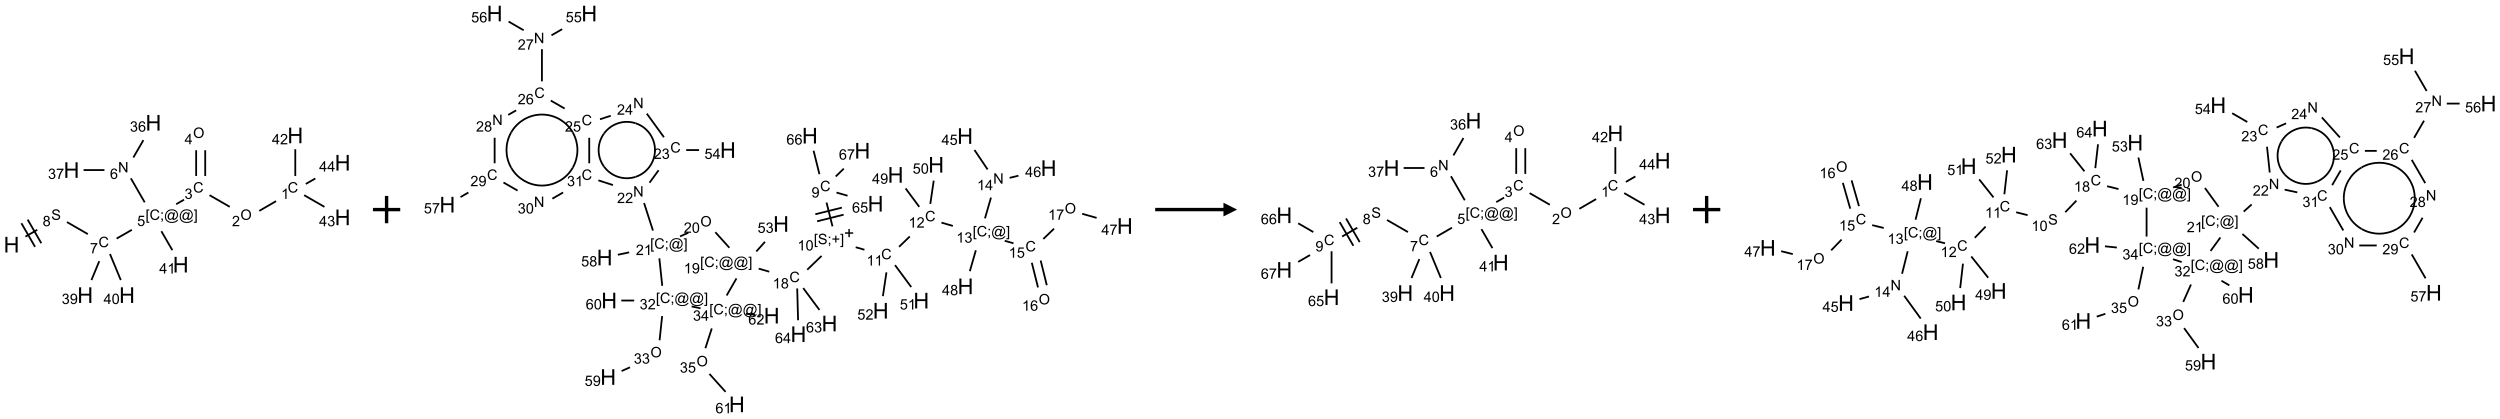 <?xml version="1.0" encoding="UTF-8"?>
<svg xmlns="http://www.w3.org/2000/svg" xmlns:xlink="http://www.w3.org/1999/xlink" width="1831" height="307" viewBox="0 0 1831 307">
<defs>
<g>
<g id="glyph-0-0">
<path d="M 2 0 L 2 -10 L 10 -10 L 10 0 Z M 2.25 -0.25 L 9.75 -0.25 L 9.75 -9.75 L 2.25 -9.75 Z M 2.25 -0.25 "/>
</g>
<g id="glyph-0-1">
<path d="M 1.281 0 L 1.281 -11.453 L 2.797 -11.453 L 2.797 -6.75 L 8.75 -6.75 L 8.75 -11.453 L 10.266 -11.453 L 10.266 0 L 8.75 0 L 8.75 -5.398 L 2.797 -5.398 L 2.797 0 Z M 1.281 0 "/>
</g>
<g id="glyph-1-0">
<path d="M 1.332 0 L 1.332 -6.668 L 6.668 -6.668 L 6.668 0 Z M 1.5 -0.168 L 6.5 -0.168 L 6.5 -6.5 L 1.5 -6.5 Z M 1.5 -0.168 "/>
</g>
<g id="glyph-1-1">
<path d="M 0.48 -2.453 L 1.434 -2.535 C 1.477 -2.152 1.582 -1.84 1.746 -1.598 C 1.91 -1.352 2.168 -1.152 2.516 -1.004 C 2.863 -0.852 3.254 -0.777 3.688 -0.777 C 4.074 -0.777 4.414 -0.832 4.707 -0.949 C 5.004 -1.062 5.223 -1.219 5.367 -1.418 C 5.512 -1.617 5.582 -1.836 5.582 -2.074 C 5.582 -2.312 5.516 -2.523 5.375 -2.699 C 5.234 -2.879 5.008 -3.031 4.688 -3.152 C 4.484 -3.23 4.031 -3.355 3.328 -3.523 C 2.625 -3.691 2.137 -3.852 1.855 -4 C 1.488 -4.191 1.219 -4.43 1.039 -4.711 C 0.859 -4.992 0.77 -5.312 0.77 -5.66 C 0.77 -6.047 0.879 -6.406 1.098 -6.742 C 1.316 -7.078 1.637 -7.332 2.059 -7.504 C 2.477 -7.68 2.945 -7.766 3.457 -7.766 C 4.023 -7.766 4.523 -7.676 4.957 -7.492 C 5.387 -7.309 5.719 -7.043 5.953 -6.688 C 6.188 -6.332 6.312 -5.934 6.328 -5.484 L 5.359 -5.41 C 5.309 -5.895 5.133 -6.258 4.832 -6.504 C 4.531 -6.75 4.086 -6.875 3.5 -6.875 C 2.891 -6.875 2.445 -6.762 2.164 -6.539 C 1.883 -6.316 1.746 -6.047 1.746 -5.73 C 1.746 -5.457 1.844 -5.23 2.043 -5.051 C 2.238 -4.875 2.742 -4.695 3.566 -4.508 C 4.387 -4.32 4.949 -4.16 5.254 -4.02 C 5.699 -3.816 6.027 -3.555 6.238 -3.242 C 6.449 -2.93 6.559 -2.566 6.559 -2.156 C 6.559 -1.75 6.441 -1.367 6.207 -1.008 C 5.977 -0.648 5.641 -0.367 5.207 -0.168 C 4.77 0.031 4.281 0.129 3.734 0.129 C 3.043 0.129 2.465 0.031 1.996 -0.172 C 1.531 -0.375 1.164 -0.676 0.898 -1.082 C 0.633 -1.484 0.492 -1.941 0.48 -2.453 Z M 0.48 -2.453 "/>
</g>
<g id="glyph-1-2">
<path d="M 1.887 -4.141 C 1.496 -4.281 1.207 -4.484 1.02 -4.75 C 0.832 -5.016 0.738 -5.328 0.738 -5.699 C 0.738 -6.254 0.938 -6.719 1.34 -7.098 C 1.738 -7.477 2.27 -7.668 2.934 -7.668 C 3.598 -7.668 4.137 -7.473 4.543 -7.086 C 4.949 -6.699 5.152 -6.227 5.152 -5.672 C 5.152 -5.316 5.059 -5.008 4.871 -4.746 C 4.688 -4.484 4.406 -4.281 4.027 -4.141 C 4.496 -3.988 4.852 -3.742 5.098 -3.402 C 5.34 -3.062 5.465 -2.656 5.465 -2.184 C 5.465 -1.531 5.234 -0.98 4.77 -0.535 C 4.309 -0.09 3.703 0.129 2.949 0.129 C 2.195 0.129 1.586 -0.094 1.125 -0.539 C 0.664 -0.984 0.434 -1.543 0.434 -2.207 C 0.434 -2.703 0.559 -3.121 0.809 -3.457 C 1.062 -3.793 1.422 -4.02 1.887 -4.141 Z M 1.699 -5.73 C 1.699 -5.367 1.812 -5.074 2.047 -4.844 C 2.281 -4.613 2.582 -4.5 2.953 -4.5 C 3.312 -4.5 3.609 -4.613 3.84 -4.84 C 4.07 -5.066 4.188 -5.348 4.188 -5.676 C 4.188 -6.02 4.07 -6.309 3.832 -6.543 C 3.594 -6.777 3.297 -6.895 2.941 -6.895 C 2.586 -6.895 2.289 -6.781 2.051 -6.551 C 1.816 -6.324 1.699 -6.047 1.699 -5.73 Z M 1.395 -2.203 C 1.395 -1.938 1.461 -1.676 1.586 -1.426 C 1.711 -1.176 1.902 -0.984 2.152 -0.848 C 2.402 -0.711 2.672 -0.641 2.957 -0.641 C 3.406 -0.641 3.777 -0.785 4.066 -1.074 C 4.359 -1.363 4.504 -1.727 4.504 -2.172 C 4.504 -2.625 4.355 -2.996 4.055 -3.293 C 3.754 -3.586 3.379 -3.734 2.926 -3.734 C 2.484 -3.734 2.121 -3.59 1.832 -3.297 C 1.543 -3.004 1.395 -2.641 1.395 -2.203 Z M 1.395 -2.203 "/>
</g>
<g id="glyph-1-3">
<path d="M 6.27 -2.676 L 7.281 -2.422 C 7.07 -1.594 6.688 -0.961 6.137 -0.523 C 5.586 -0.086 4.914 0.129 4.121 0.129 C 3.297 0.129 2.629 -0.039 2.113 -0.371 C 1.598 -0.707 1.203 -1.191 0.934 -1.828 C 0.664 -2.465 0.531 -3.145 0.531 -3.875 C 0.531 -4.672 0.684 -5.363 0.988 -5.957 C 1.293 -6.547 1.723 -6.996 2.285 -7.305 C 2.844 -7.613 3.461 -7.766 4.137 -7.766 C 4.898 -7.766 5.543 -7.57 6.062 -7.184 C 6.582 -6.793 6.945 -6.246 7.152 -5.543 L 6.156 -5.309 C 5.98 -5.863 5.723 -6.266 5.387 -6.52 C 5.051 -6.773 4.625 -6.902 4.113 -6.902 C 3.527 -6.902 3.039 -6.762 2.645 -6.48 C 2.25 -6.199 1.973 -5.82 1.812 -5.348 C 1.652 -4.871 1.574 -4.383 1.574 -3.879 C 1.574 -3.23 1.668 -2.664 1.855 -2.18 C 2.047 -1.695 2.34 -1.332 2.738 -1.094 C 3.137 -0.855 3.57 -0.734 4.035 -0.734 C 4.602 -0.734 5.082 -0.898 5.473 -1.223 C 5.867 -1.551 6.133 -2.035 6.27 -2.676 Z M 6.27 -2.676 "/>
</g>
<g id="glyph-1-4">
<path d="M 0.504 -6.637 L 0.504 -7.535 L 5.449 -7.535 L 5.449 -6.809 C 4.961 -6.289 4.48 -5.602 4.004 -4.746 C 3.527 -3.887 3.156 -3.004 2.895 -2.098 C 2.707 -1.461 2.59 -0.762 2.535 0 L 1.574 0 C 1.582 -0.602 1.703 -1.328 1.926 -2.176 C 2.152 -3.027 2.477 -3.848 2.898 -4.637 C 3.32 -5.426 3.77 -6.094 4.246 -6.637 Z M 0.504 -6.637 "/>
</g>
<g id="glyph-1-5">
<path d="M 0.723 2.121 L 0.723 -7.637 L 2.793 -7.637 L 2.793 -6.859 L 1.66 -6.859 L 1.66 1.344 L 2.793 1.344 L 2.793 2.121 Z M 0.723 2.121 "/>
</g>
<g id="glyph-1-6">
<path d="M 0.949 -4.465 L 0.949 -5.531 L 2.016 -5.531 L 2.016 -4.465 Z M 0.949 0 L 0.949 -1.066 L 2.016 -1.066 L 2.016 0 C 2.016 0.391 1.945 0.711 1.809 0.949 C 1.668 1.191 1.449 1.379 1.145 1.512 L 0.887 1.109 C 1.082 1.023 1.23 0.895 1.324 0.727 C 1.418 0.559 1.469 0.316 1.48 0 Z M 0.949 0 "/>
</g>
<g id="glyph-1-7">
<path d="M 6.047 -0.848 C 5.82 -0.59 5.57 -0.379 5.289 -0.223 C 5.008 -0.062 4.73 0.016 4.449 0.016 C 4.141 0.016 3.84 -0.074 3.547 -0.254 C 3.254 -0.434 3.02 -0.715 2.836 -1.09 C 2.652 -1.465 2.562 -1.875 2.562 -2.324 C 2.562 -2.875 2.703 -3.43 2.988 -3.98 C 3.27 -4.535 3.621 -4.953 4.043 -5.23 C 4.461 -5.508 4.871 -5.645 5.266 -5.645 C 5.566 -5.645 5.855 -5.566 6.129 -5.41 C 6.402 -5.25 6.641 -5.012 6.84 -4.688 L 7.016 -5.496 L 7.949 -5.496 L 7.199 -2 C 7.094 -1.516 7.043 -1.246 7.043 -1.191 C 7.043 -1.098 7.078 -1.02 7.148 -0.949 C 7.219 -0.883 7.305 -0.848 7.406 -0.848 C 7.59 -0.848 7.832 -0.953 8.129 -1.168 C 8.527 -1.445 8.84 -1.816 9.07 -2.285 C 9.301 -2.75 9.418 -3.234 9.418 -3.73 C 9.418 -4.309 9.27 -4.852 8.973 -5.355 C 8.676 -5.859 8.23 -6.262 7.645 -6.562 C 7.055 -6.863 6.406 -7.016 5.691 -7.016 C 4.879 -7.016 4.137 -6.824 3.465 -6.445 C 2.793 -6.066 2.273 -5.52 1.902 -4.809 C 1.535 -4.098 1.348 -3.34 1.348 -2.527 C 1.348 -1.676 1.535 -0.941 1.902 -0.328 C 2.273 0.285 2.809 0.742 3.508 1.035 C 4.207 1.328 4.984 1.473 5.832 1.473 C 6.742 1.473 7.504 1.32 8.121 1.016 C 8.734 0.711 9.195 0.34 9.5 -0.098 L 10.441 -0.098 C 10.266 0.266 9.961 0.637 9.531 1.016 C 9.102 1.395 8.59 1.695 7.996 1.914 C 7.402 2.133 6.688 2.246 5.848 2.246 C 5.078 2.246 4.367 2.145 3.715 1.949 C 3.066 1.75 2.512 1.453 2.051 1.055 C 1.594 0.656 1.25 0.199 1.016 -0.316 C 0.723 -0.973 0.578 -1.684 0.578 -2.441 C 0.578 -3.289 0.75 -4.098 1.098 -4.863 C 1.523 -5.805 2.125 -6.527 2.902 -7.027 C 3.684 -7.527 4.629 -7.777 5.738 -7.777 C 6.602 -7.777 7.375 -7.602 8.059 -7.246 C 8.746 -6.895 9.285 -6.371 9.684 -5.672 C 10.02 -5.07 10.188 -4.418 10.188 -3.715 C 10.188 -2.707 9.832 -1.812 9.125 -1.031 C 8.492 -0.328 7.801 0.02 7.051 0.02 C 6.812 0.02 6.617 -0.016 6.473 -0.09 C 6.324 -0.16 6.215 -0.266 6.145 -0.402 C 6.102 -0.488 6.066 -0.637 6.047 -0.848 Z M 3.527 -2.262 C 3.527 -1.785 3.641 -1.414 3.863 -1.152 C 4.09 -0.887 4.348 -0.754 4.641 -0.754 C 4.836 -0.754 5.039 -0.812 5.254 -0.93 C 5.469 -1.047 5.676 -1.219 5.871 -1.449 C 6.066 -1.676 6.23 -1.969 6.355 -2.32 C 6.48 -2.672 6.543 -3.027 6.543 -3.379 C 6.543 -3.852 6.426 -4.219 6.191 -4.48 C 5.957 -4.738 5.672 -4.871 5.332 -4.871 C 5.109 -4.871 4.902 -4.812 4.707 -4.699 C 4.512 -4.586 4.32 -4.406 4.137 -4.156 C 3.953 -3.906 3.805 -3.602 3.691 -3.246 C 3.582 -2.887 3.527 -2.559 3.527 -2.262 Z M 3.527 -2.262 "/>
</g>
<g id="glyph-1-8">
<path d="M 2.27 2.121 L 0.203 2.121 L 0.203 1.344 L 1.332 1.344 L 1.332 -6.859 L 0.203 -6.859 L 0.203 -7.637 L 2.27 -7.637 Z M 2.27 2.121 "/>
</g>
<g id="glyph-1-9">
<path d="M 0.441 -2 L 1.426 -2.082 C 1.5 -1.605 1.668 -1.242 1.934 -1.004 C 2.199 -0.762 2.52 -0.641 2.895 -0.641 C 3.348 -0.641 3.73 -0.812 4.043 -1.152 C 4.355 -1.492 4.512 -1.941 4.512 -2.504 C 4.512 -3.039 4.359 -3.461 4.059 -3.77 C 3.758 -4.078 3.367 -4.234 2.879 -4.234 C 2.578 -4.234 2.305 -4.164 2.062 -4.027 C 1.82 -3.891 1.629 -3.715 1.488 -3.496 L 0.609 -3.609 L 1.348 -7.531 L 5.145 -7.531 L 5.145 -6.637 L 2.098 -6.637 L 1.688 -4.582 C 2.145 -4.902 2.625 -5.062 3.129 -5.062 C 3.797 -5.062 4.359 -4.832 4.816 -4.371 C 5.277 -3.91 5.504 -3.312 5.504 -2.59 C 5.504 -1.898 5.305 -1.301 4.902 -0.797 C 4.41 -0.18 3.742 0.129 2.895 0.129 C 2.199 0.129 1.633 -0.062 1.195 -0.453 C 0.758 -0.844 0.504 -1.359 0.441 -2 Z M 0.441 -2 "/>
</g>
<g id="glyph-1-10">
<path d="M 0.449 -2.016 L 1.387 -2.141 C 1.492 -1.609 1.676 -1.227 1.934 -0.992 C 2.191 -0.758 2.508 -0.641 2.879 -0.641 C 3.32 -0.641 3.695 -0.793 3.996 -1.098 C 4.301 -1.402 4.453 -1.781 4.453 -2.234 C 4.453 -2.664 4.312 -3.02 4.031 -3.301 C 3.75 -3.578 3.391 -3.719 2.957 -3.719 C 2.781 -3.719 2.562 -3.684 2.297 -3.613 L 2.402 -4.438 C 2.465 -4.43 2.516 -4.426 2.551 -4.426 C 2.949 -4.426 3.312 -4.531 3.629 -4.738 C 3.949 -4.949 4.109 -5.27 4.109 -5.703 C 4.109 -6.047 3.992 -6.332 3.762 -6.559 C 3.527 -6.785 3.227 -6.895 2.859 -6.895 C 2.496 -6.895 2.191 -6.781 1.949 -6.551 C 1.707 -6.324 1.547 -5.98 1.48 -5.52 L 0.543 -5.688 C 0.656 -6.316 0.918 -6.805 1.324 -7.148 C 1.73 -7.492 2.234 -7.668 2.84 -7.668 C 3.254 -7.668 3.641 -7.578 3.988 -7.398 C 4.34 -7.219 4.609 -6.977 4.793 -6.668 C 4.98 -6.359 5.074 -6.031 5.074 -5.684 C 5.074 -5.352 4.984 -5.051 4.809 -4.781 C 4.629 -4.512 4.367 -4.297 4.02 -4.137 C 4.473 -4.031 4.824 -3.816 5.074 -3.488 C 5.324 -3.16 5.449 -2.75 5.449 -2.254 C 5.449 -1.59 5.203 -1.023 4.719 -0.559 C 4.234 -0.098 3.617 0.137 2.875 0.137 C 2.203 0.137 1.648 -0.062 1.207 -0.465 C 0.762 -0.863 0.512 -1.379 0.449 -2.016 Z M 0.449 -2.016 "/>
</g>
<g id="glyph-1-11">
<path d="M 0.516 -3.719 C 0.516 -4.984 0.855 -5.977 1.535 -6.695 C 2.215 -7.414 3.094 -7.77 4.172 -7.77 C 4.875 -7.77 5.512 -7.602 6.078 -7.266 C 6.645 -6.93 7.074 -6.461 7.371 -5.855 C 7.668 -5.254 7.816 -4.57 7.816 -3.809 C 7.816 -3.035 7.66 -2.34 7.348 -1.73 C 7.035 -1.117 6.594 -0.656 6.02 -0.34 C 5.449 -0.027 4.828 0.129 4.168 0.129 C 3.449 0.129 2.805 -0.043 2.238 -0.391 C 1.672 -0.738 1.246 -1.211 0.953 -1.812 C 0.66 -2.414 0.516 -3.047 0.516 -3.719 Z M 1.559 -3.703 C 1.559 -2.781 1.805 -2.059 2.301 -1.527 C 2.793 -1 3.414 -0.734 4.16 -0.734 C 4.922 -0.734 5.547 -1 6.039 -1.535 C 6.531 -2.07 6.777 -2.828 6.777 -3.812 C 6.777 -4.434 6.672 -4.977 6.461 -5.441 C 6.25 -5.902 5.945 -6.262 5.539 -6.52 C 5.133 -6.773 4.68 -6.902 4.176 -6.902 C 3.461 -6.902 2.848 -6.656 2.332 -6.164 C 1.816 -5.672 1.559 -4.852 1.559 -3.703 Z M 1.559 -3.703 "/>
</g>
<g id="glyph-1-12">
<path d="M 5.371 -0.902 L 5.371 0 L 0.324 0 C 0.316 -0.227 0.352 -0.441 0.434 -0.652 C 0.562 -0.996 0.766 -1.332 1.051 -1.668 C 1.332 -2 1.742 -2.387 2.277 -2.824 C 3.105 -3.504 3.668 -4.043 3.957 -4.441 C 4.25 -4.84 4.395 -5.215 4.395 -5.566 C 4.395 -5.938 4.262 -6.254 3.996 -6.508 C 3.73 -6.762 3.387 -6.891 2.957 -6.891 C 2.508 -6.891 2.145 -6.754 1.875 -6.484 C 1.605 -6.215 1.469 -5.84 1.465 -5.359 L 0.5 -5.457 C 0.566 -6.176 0.812 -6.727 1.246 -7.102 C 1.676 -7.477 2.254 -7.668 2.98 -7.668 C 3.711 -7.668 4.293 -7.465 4.719 -7.059 C 5.145 -6.652 5.359 -6.148 5.359 -5.547 C 5.359 -5.242 5.297 -4.941 5.172 -4.645 C 5.047 -4.352 4.84 -4.039 4.551 -3.715 C 4.262 -3.387 3.777 -2.938 3.105 -2.371 C 2.543 -1.898 2.18 -1.578 2.02 -1.41 C 1.859 -1.242 1.73 -1.07 1.625 -0.902 Z M 5.371 -0.902 "/>
</g>
<g id="glyph-1-13">
<path d="M 3.973 0 L 3.035 0 L 3.035 -5.973 C 2.809 -5.758 2.516 -5.543 2.148 -5.328 C 1.781 -5.113 1.453 -4.953 1.16 -4.844 L 1.16 -5.75 C 1.684 -5.996 2.145 -6.297 2.535 -6.645 C 2.93 -6.996 3.207 -7.336 3.371 -7.668 L 3.973 -7.668 Z M 3.973 0 "/>
</g>
<g id="glyph-1-14">
<path d="M 3.449 0 L 3.449 -1.828 L 0.137 -1.828 L 0.137 -2.688 L 3.621 -7.637 L 4.387 -7.637 L 4.387 -2.688 L 5.418 -2.688 L 5.418 -1.828 L 4.387 -1.828 L 4.387 0 Z M 3.449 -2.688 L 3.449 -6.129 L 1.059 -2.688 Z M 3.449 -2.688 "/>
</g>
<g id="glyph-1-15">
<path d="M 0.812 0 L 0.812 -7.637 L 1.848 -7.637 L 5.859 -1.641 L 5.859 -7.637 L 6.828 -7.637 L 6.828 0 L 5.793 0 L 1.781 -6 L 1.781 0 Z M 0.812 0 "/>
</g>
<g id="glyph-1-16">
<path d="M 5.309 -5.766 L 4.375 -5.691 C 4.293 -6.059 4.172 -6.328 4.02 -6.496 C 3.766 -6.762 3.453 -6.895 3.082 -6.895 C 2.785 -6.895 2.523 -6.812 2.297 -6.645 C 2 -6.43 1.77 -6.117 1.598 -5.703 C 1.43 -5.289 1.34 -4.703 1.332 -3.938 C 1.559 -4.281 1.836 -4.535 2.16 -4.703 C 2.488 -4.871 2.828 -4.953 3.188 -4.953 C 3.812 -4.953 4.344 -4.723 4.785 -4.262 C 5.223 -3.801 5.441 -3.207 5.441 -2.48 C 5.441 -2 5.34 -1.555 5.133 -1.145 C 4.926 -0.73 4.641 -0.418 4.281 -0.199 C 3.922 0.02 3.512 0.129 3.051 0.129 C 2.27 0.129 1.633 -0.156 1.141 -0.73 C 0.648 -1.305 0.402 -2.254 0.402 -3.574 C 0.402 -5.051 0.672 -6.121 1.219 -6.793 C 1.695 -7.375 2.336 -7.668 3.141 -7.668 C 3.742 -7.668 4.234 -7.5 4.617 -7.16 C 5 -6.824 5.23 -6.359 5.309 -5.766 Z M 1.48 -2.473 C 1.48 -2.152 1.547 -1.844 1.684 -1.547 C 1.82 -1.25 2.016 -1.027 2.262 -0.871 C 2.508 -0.719 2.766 -0.641 3.035 -0.641 C 3.434 -0.641 3.773 -0.801 4.059 -1.121 C 4.344 -1.441 4.484 -1.875 4.484 -2.422 C 4.484 -2.949 4.344 -3.367 4.062 -3.668 C 3.781 -3.973 3.426 -4.125 3 -4.125 C 2.578 -4.125 2.219 -3.973 1.922 -3.668 C 1.625 -3.363 1.48 -2.969 1.48 -2.473 Z M 1.48 -2.473 "/>
</g>
<g id="glyph-1-17">
<path d="M 0.582 -1.766 L 1.484 -1.848 C 1.562 -1.426 1.707 -1.117 1.922 -0.926 C 2.137 -0.734 2.414 -0.641 2.75 -0.641 C 3.039 -0.641 3.289 -0.707 3.508 -0.84 C 3.727 -0.973 3.902 -1.148 4.043 -1.367 C 4.18 -1.586 4.297 -1.887 4.391 -2.262 C 4.484 -2.637 4.531 -3.016 4.531 -3.406 C 4.531 -3.449 4.531 -3.512 4.527 -3.594 C 4.34 -3.297 4.082 -3.055 3.758 -2.867 C 3.434 -2.68 3.082 -2.59 2.703 -2.59 C 2.07 -2.59 1.535 -2.816 1.098 -3.277 C 0.66 -3.734 0.441 -4.34 0.441 -5.09 C 0.441 -5.863 0.672 -6.484 1.129 -6.957 C 1.586 -7.43 2.156 -7.668 2.844 -7.668 C 3.34 -7.668 3.793 -7.531 4.207 -7.266 C 4.617 -7 4.93 -6.617 5.145 -6.121 C 5.355 -5.629 5.465 -4.91 5.465 -3.973 C 5.465 -2.996 5.359 -2.223 5.145 -1.645 C 4.934 -1.066 4.617 -0.625 4.199 -0.324 C 3.781 -0.02 3.293 0.129 2.73 0.129 C 2.133 0.129 1.645 -0.035 1.266 -0.367 C 0.887 -0.699 0.66 -1.164 0.582 -1.766 Z M 4.422 -5.137 C 4.422 -5.676 4.277 -6.102 3.992 -6.418 C 3.707 -6.734 3.359 -6.891 2.957 -6.891 C 2.543 -6.891 2.18 -6.719 1.871 -6.379 C 1.562 -6.039 1.406 -5.598 1.406 -5.059 C 1.406 -4.57 1.555 -4.176 1.848 -3.871 C 2.141 -3.566 2.5 -3.418 2.934 -3.418 C 3.367 -3.418 3.723 -3.57 4.004 -3.871 C 4.281 -4.176 4.422 -4.598 4.422 -5.137 Z M 4.422 -5.137 "/>
</g>
<g id="glyph-1-18">
<path d="M 0.441 -3.766 C 0.441 -4.668 0.535 -5.395 0.723 -5.945 C 0.906 -6.496 1.184 -6.922 1.551 -7.219 C 1.918 -7.516 2.375 -7.668 2.934 -7.668 C 3.344 -7.668 3.703 -7.586 4.012 -7.418 C 4.32 -7.254 4.574 -7.016 4.777 -6.707 C 4.977 -6.395 5.137 -6.016 5.25 -5.57 C 5.363 -5.125 5.422 -4.523 5.422 -3.766 C 5.422 -2.871 5.328 -2.148 5.145 -1.598 C 4.961 -1.047 4.688 -0.621 4.32 -0.32 C 3.953 -0.02 3.492 0.129 2.934 0.129 C 2.195 0.129 1.617 -0.133 1.199 -0.66 C 0.695 -1.297 0.441 -2.332 0.441 -3.766 Z M 1.406 -3.766 C 1.406 -2.512 1.555 -1.68 1.848 -1.262 C 2.141 -0.848 2.5 -0.641 2.934 -0.641 C 3.363 -0.641 3.727 -0.848 4.02 -1.266 C 4.312 -1.684 4.457 -2.516 4.457 -3.766 C 4.457 -5.023 4.312 -5.859 4.02 -6.27 C 3.727 -6.684 3.359 -6.891 2.922 -6.891 C 2.492 -6.891 2.148 -6.707 1.891 -6.344 C 1.566 -5.879 1.406 -5.02 1.406 -3.766 Z M 1.406 -3.766 "/>
</g>
<g id="glyph-1-19">
<path d="M 2.672 -1.234 L 2.672 -3.328 L 0.594 -3.328 L 0.594 -4.203 L 2.672 -4.203 L 2.672 -6.281 L 3.559 -6.281 L 3.559 -4.203 L 5.637 -4.203 L 5.637 -3.328 L 3.559 -3.328 L 3.559 -1.234 Z M 2.672 -1.234 "/>
</g>
</g>
</defs>
<path fill="none" stroke-width="0.033" stroke-linecap="butt" stroke-linejoin="miter" stroke="rgb(0%, 0%, 0%)" stroke-opacity="1" stroke-miterlimit="10" d="M 0.255 2.085 L 0.471 1.96 " transform="matrix(40, 0, 0, 40, 8.424, 89.916)"/>
<path fill="none" stroke-width="0.033" stroke-linecap="butt" stroke-linejoin="miter" stroke="rgb(0%, 0%, 0%)" stroke-opacity="1" stroke-miterlimit="10" d="M 0.546 2.206 L 0.296 1.773 " transform="matrix(40, 0, 0, 40, 8.424, 89.916)"/>
<path fill="none" stroke-width="0.033" stroke-linecap="butt" stroke-linejoin="miter" stroke="rgb(0%, 0%, 0%)" stroke-opacity="1" stroke-miterlimit="10" d="M 0.431 2.272 L 0.181 1.839 " transform="matrix(40, 0, 0, 40, 8.424, 89.916)"/>
<path fill="none" stroke-width="0.033" stroke-linecap="butt" stroke-linejoin="miter" stroke="rgb(0%, 0%, 0%)" stroke-opacity="1" stroke-miterlimit="10" d="M 1.015 1.818 L 1.398 2.039 " transform="matrix(40, 0, 0, 40, 8.424, 89.916)"/>
<path fill="none" stroke-width="0.033" stroke-linecap="butt" stroke-linejoin="miter" stroke="rgb(0%, 0%, 0%)" stroke-opacity="1" stroke-miterlimit="10" d="M 1.925 2.12 L 2.204 1.96 " transform="matrix(40, 0, 0, 40, 8.424, 89.916)"/>
<path fill="none" stroke-width="0.033" stroke-linecap="butt" stroke-linejoin="miter" stroke="rgb(0%, 0%, 0%)" stroke-opacity="1" stroke-miterlimit="10" d="M 3.015 1.491 L 3.159 1.408 " transform="matrix(40, 0, 0, 40, 8.424, 89.916)"/>
<path fill="none" stroke-width="0.033" stroke-linecap="butt" stroke-linejoin="miter" stroke="rgb(0%, 0%, 0%)" stroke-opacity="1" stroke-miterlimit="10" d="M 3.626 1.326 L 3.996 1.539 " transform="matrix(40, 0, 0, 40, 8.424, 89.916)"/>
<path fill="none" stroke-width="0.033" stroke-linecap="butt" stroke-linejoin="miter" stroke="rgb(0%, 0%, 0%)" stroke-opacity="1" stroke-miterlimit="10" d="M 4.537 1.613 L 4.844 1.435 " transform="matrix(40, 0, 0, 40, 8.424, 89.916)"/>
<path fill="none" stroke-width="0.033" stroke-linecap="butt" stroke-linejoin="miter" stroke="rgb(0%, 0%, 0%)" stroke-opacity="1" stroke-miterlimit="10" d="M 5.196 0.974 L 5.196 0.485 " transform="matrix(40, 0, 0, 40, 8.424, 89.916)"/>
<path fill="none" stroke-width="0.033" stroke-linecap="butt" stroke-linejoin="miter" stroke="rgb(0%, 0%, 0%)" stroke-opacity="1" stroke-miterlimit="10" d="M 5.358 1.326 L 5.73 1.54 " transform="matrix(40, 0, 0, 40, 8.424, 89.916)"/>
<path fill="none" stroke-width="0.033" stroke-linecap="butt" stroke-linejoin="miter" stroke="rgb(0%, 0%, 0%)" stroke-opacity="1" stroke-miterlimit="10" d="M 5.389 1.12 L 5.563 1.02 " transform="matrix(40, 0, 0, 40, 8.424, 89.916)"/>
<path fill="none" stroke-width="0.033" stroke-linecap="butt" stroke-linejoin="miter" stroke="rgb(0%, 0%, 0%)" stroke-opacity="1" stroke-miterlimit="10" d="M 3.547 0.974 L 3.547 0.503 " transform="matrix(40, 0, 0, 40, 8.424, 89.916)"/>
<path fill="none" stroke-width="0.033" stroke-linecap="butt" stroke-linejoin="miter" stroke="rgb(0%, 0%, 0%)" stroke-opacity="1" stroke-miterlimit="10" d="M 3.381 0.974 L 3.381 0.503 " transform="matrix(40, 0, 0, 40, 8.424, 89.916)"/>
<path fill="none" stroke-width="0.033" stroke-linecap="butt" stroke-linejoin="miter" stroke="rgb(0%, 0%, 0%)" stroke-opacity="1" stroke-miterlimit="10" d="M 2.439 1.457 L 2.185 1.017 " transform="matrix(40, 0, 0, 40, 8.424, 89.916)"/>
<path fill="none" stroke-width="0.033" stroke-linecap="butt" stroke-linejoin="miter" stroke="rgb(0%, 0%, 0%)" stroke-opacity="1" stroke-miterlimit="10" d="M 2.231 0.636 L 2.415 0.318 " transform="matrix(40, 0, 0, 40, 8.424, 89.916)"/>
<path fill="none" stroke-width="0.033" stroke-linecap="butt" stroke-linejoin="miter" stroke="rgb(0%, 0%, 0%)" stroke-opacity="1" stroke-miterlimit="10" d="M 1.702 0.866 L 1.32 0.866 " transform="matrix(40, 0, 0, 40, 8.424, 89.916)"/>
<path fill="none" stroke-width="0.033" stroke-linecap="butt" stroke-linejoin="miter" stroke="rgb(0%, 0%, 0%)" stroke-opacity="1" stroke-miterlimit="10" d="M 2.744 1.986 L 2.945 2.333 " transform="matrix(40, 0, 0, 40, 8.424, 89.916)"/>
<path fill="none" stroke-width="0.033" stroke-linecap="butt" stroke-linejoin="miter" stroke="rgb(0%, 0%, 0%)" stroke-opacity="1" stroke-miterlimit="10" d="M 1.607 2.534 L 1.464 2.88 " transform="matrix(40, 0, 0, 40, 8.424, 89.916)"/>
<path fill="none" stroke-width="0.033" stroke-linecap="butt" stroke-linejoin="miter" stroke="rgb(0%, 0%, 0%)" stroke-opacity="1" stroke-miterlimit="10" d="M 1.803 2.403 L 2.001 2.88 " transform="matrix(40, 0, 0, 40, 8.424, 89.916)"/>
<g fill="rgb(0%, 0%, 0%)" fill-opacity="1">
<use xlink:href="#glyph-0-1" x="2.652" y="184.926"/>
</g>
<g fill="rgb(0%, 0%, 0%)" fill-opacity="1">
<use xlink:href="#glyph-1-1" x="37.523" y="161.043"/>
</g>
<g fill="rgb(0%, 0%, 0%)" fill-opacity="1">
<use xlink:href="#glyph-1-2" x="31.207" y="165.68"/>
</g>
<g fill="rgb(0%, 0%, 0%)" fill-opacity="1">
<use xlink:href="#glyph-1-3" x="72.113" y="181.043"/>
</g>
<g fill="rgb(0%, 0%, 0%)" fill-opacity="1">
<use xlink:href="#glyph-1-4" x="65.859" y="185.551"/>
</g>
<g fill="rgb(0%, 0%, 0%)" fill-opacity="1">
<use xlink:href="#glyph-1-5" x="106.559" y="161.051"/>
<use xlink:href="#glyph-1-3" x="109.522" y="161.051"/>
<use xlink:href="#glyph-1-6" x="117.225" y="161.051"/>
<use xlink:href="#glyph-1-7" x="120.189" y="161.051"/>
<use xlink:href="#glyph-1-7" x="131.017" y="161.051"/>
<use xlink:href="#glyph-1-8" x="141.845" y="161.051"/>
</g>
<g fill="rgb(0%, 0%, 0%)" fill-opacity="1">
<use xlink:href="#glyph-1-9" x="100.445" y="165.547"/>
</g>
<g fill="rgb(0%, 0%, 0%)" fill-opacity="1">
<use xlink:href="#glyph-1-3" x="141.395" y="141.043"/>
</g>
<g fill="rgb(0%, 0%, 0%)" fill-opacity="1">
<use xlink:href="#glyph-1-10" x="135.145" y="145.68"/>
</g>
<g fill="rgb(0%, 0%, 0%)" fill-opacity="1">
<use xlink:href="#glyph-1-11" x="176.051" y="161.047"/>
</g>
<g fill="rgb(0%, 0%, 0%)" fill-opacity="1">
<use xlink:href="#glyph-1-12" x="169.863" y="165.68"/>
</g>
<g fill="rgb(0%, 0%, 0%)" fill-opacity="1">
<use xlink:href="#glyph-1-3" x="210.676" y="141.043"/>
</g>
<g fill="rgb(0%, 0%, 0%)" fill-opacity="1">
<use xlink:href="#glyph-1-13" x="205.898" y="145.68"/>
</g>
<g fill="rgb(0%, 0%, 0%)" fill-opacity="1">
<use xlink:href="#glyph-0-1" x="210.496" y="104.926"/>
</g>
<g fill="rgb(0%, 0%, 0%)" fill-opacity="1">
<use xlink:href="#glyph-1-14" x="199.141" y="105.719"/>
<use xlink:href="#glyph-1-12" x="205.073" y="105.719"/>
</g>
<g fill="rgb(0%, 0%, 0%)" fill-opacity="1">
<use xlink:href="#glyph-0-1" x="245.137" y="164.926"/>
</g>
<g fill="rgb(0%, 0%, 0%)" fill-opacity="1">
<use xlink:href="#glyph-1-14" x="233.703" y="165.719"/>
<use xlink:href="#glyph-1-10" x="239.635" y="165.719"/>
</g>
<g fill="rgb(0%, 0%, 0%)" fill-opacity="1">
<use xlink:href="#glyph-0-1" x="245.137" y="124.926"/>
</g>
<g fill="rgb(0%, 0%, 0%)" fill-opacity="1">
<use xlink:href="#glyph-1-14" x="233.734" y="125.688"/>
<use xlink:href="#glyph-1-14" x="239.667" y="125.688"/>
</g>
<g fill="rgb(0%, 0%, 0%)" fill-opacity="1">
<use xlink:href="#glyph-1-11" x="141.41" y="101.047"/>
</g>
<g fill="rgb(0%, 0%, 0%)" fill-opacity="1">
<use xlink:href="#glyph-1-14" x="135.176" y="105.648"/>
</g>
<g fill="rgb(0%, 0%, 0%)" fill-opacity="1">
<use xlink:href="#glyph-1-15" x="86.473" y="126.27"/>
</g>
<g fill="rgb(0%, 0%, 0%)" fill-opacity="1">
<use xlink:href="#glyph-1-16" x="80.508" y="131.039"/>
</g>
<g fill="rgb(0%, 0%, 0%)" fill-opacity="1">
<use xlink:href="#glyph-0-1" x="106.574" y="95.645"/>
</g>
<g fill="rgb(0%, 0%, 0%)" fill-opacity="1">
<use xlink:href="#glyph-1-10" x="95.145" y="96.438"/>
<use xlink:href="#glyph-1-16" x="101.077" y="96.438"/>
</g>
<g fill="rgb(0%, 0%, 0%)" fill-opacity="1">
<use xlink:href="#glyph-0-1" x="46.574" y="130.285"/>
</g>
<g fill="rgb(0%, 0%, 0%)" fill-opacity="1">
<use xlink:href="#glyph-1-10" x="35.141" y="131.078"/>
<use xlink:href="#glyph-1-4" x="41.073" y="131.078"/>
</g>
<g fill="rgb(0%, 0%, 0%)" fill-opacity="1">
<use xlink:href="#glyph-0-1" x="126.574" y="199.566"/>
</g>
<g fill="rgb(0%, 0%, 0%)" fill-opacity="1">
<use xlink:href="#glyph-1-14" x="116.613" y="200.359"/>
<use xlink:href="#glyph-1-13" x="122.546" y="200.359"/>
</g>
<g fill="rgb(0%, 0%, 0%)" fill-opacity="1">
<use xlink:href="#glyph-0-1" x="56.625" y="221.879"/>
</g>
<g fill="rgb(0%, 0%, 0%)" fill-opacity="1">
<use xlink:href="#glyph-1-10" x="45.176" y="222.672"/>
<use xlink:href="#glyph-1-17" x="51.108" y="222.672"/>
</g>
<g fill="rgb(0%, 0%, 0%)" fill-opacity="1">
<use xlink:href="#glyph-0-1" x="87.242" y="221.879"/>
</g>
<g fill="rgb(0%, 0%, 0%)" fill-opacity="1">
<use xlink:href="#glyph-1-14" x="75.832" y="222.672"/>
<use xlink:href="#glyph-1-18" x="81.764" y="222.672"/>
</g>
<path fill="none" stroke-width="0.062" stroke-linecap="butt" stroke-linejoin="miter" stroke="rgb(0%, 0%, 0%)" stroke-opacity="1" stroke-miterlimit="10" d="M 0 0 L 0.5 0 M 0.25 -0.25 L 0.25 0.25 " transform="matrix(40, 0, 0, 40, 273.135, 153.5)"/>
<path fill="none" stroke-width="0.033" stroke-linecap="butt" stroke-linejoin="miter" stroke="rgb(0%, 0%, 0%)" stroke-opacity="1" stroke-miterlimit="10" d="M 6.943 3.461 L 7.052 3.897 " transform="matrix(40, 0, 0, 40, 327.631, 9.904)"/>
<path fill="none" stroke-width="0.033" stroke-linecap="butt" stroke-linejoin="miter" stroke="rgb(0%, 0%, 0%)" stroke-opacity="1" stroke-miterlimit="10" d="M 6.771 3.804 L 7.256 3.683 " transform="matrix(40, 0, 0, 40, 327.631, 9.904)"/>
<path fill="none" stroke-width="0.033" stroke-linecap="butt" stroke-linejoin="miter" stroke="rgb(0%, 0%, 0%)" stroke-opacity="1" stroke-miterlimit="10" d="M 6.738 3.675 L 7.224 3.554 " transform="matrix(40, 0, 0, 40, 327.631, 9.904)"/>
<path fill="none" stroke-width="0.033" stroke-linecap="butt" stroke-linejoin="miter" stroke="rgb(0%, 0%, 0%)" stroke-opacity="1" stroke-miterlimit="10" d="M 7.477 4.279 L 7.637 4.325 " transform="matrix(40, 0, 0, 40, 327.631, 9.904)"/>
<path fill="none" stroke-width="0.033" stroke-linecap="butt" stroke-linejoin="miter" stroke="rgb(0%, 0%, 0%)" stroke-opacity="1" stroke-miterlimit="10" d="M 8.271 4.272 L 8.467 4.082 " transform="matrix(40, 0, 0, 40, 327.631, 9.904)"/>
<path fill="none" stroke-width="0.033" stroke-linecap="butt" stroke-linejoin="miter" stroke="rgb(0%, 0%, 0%)" stroke-opacity="1" stroke-miterlimit="10" d="M 9.048 3.829 L 9.256 3.889 " transform="matrix(40, 0, 0, 40, 327.631, 9.904)"/>
<path fill="none" stroke-width="0.033" stroke-linecap="butt" stroke-linejoin="miter" stroke="rgb(0%, 0%, 0%)" stroke-opacity="1" stroke-miterlimit="10" d="M 9.844 3.751 L 9.954 3.37 " transform="matrix(40, 0, 0, 40, 327.631, 9.904)"/>
<path fill="none" stroke-width="0.033" stroke-linecap="butt" stroke-linejoin="miter" stroke="rgb(0%, 0%, 0%)" stroke-opacity="1" stroke-miterlimit="10" d="M 9.892 2.855 L 9.652 2.499 " transform="matrix(40, 0, 0, 40, 327.631, 9.904)"/>
<path fill="none" stroke-width="0.033" stroke-linecap="butt" stroke-linejoin="miter" stroke="rgb(0%, 0%, 0%)" stroke-opacity="1" stroke-miterlimit="10" d="M 10.296 3.009 L 10.457 2.969 " transform="matrix(40, 0, 0, 40, 327.631, 9.904)"/>
<path fill="none" stroke-width="0.033" stroke-linecap="butt" stroke-linejoin="miter" stroke="rgb(0%, 0%, 0%)" stroke-opacity="1" stroke-miterlimit="10" d="M 10.205 4.161 L 10.366 4.207 " transform="matrix(40, 0, 0, 40, 327.631, 9.904)"/>
<path fill="none" stroke-width="0.033" stroke-linecap="butt" stroke-linejoin="miter" stroke="rgb(0%, 0%, 0%)" stroke-opacity="1" stroke-miterlimit="10" d="M 10.702 4.564 L 10.815 5.015 " transform="matrix(40, 0, 0, 40, 327.631, 9.904)"/>
<path fill="none" stroke-width="0.033" stroke-linecap="butt" stroke-linejoin="miter" stroke="rgb(0%, 0%, 0%)" stroke-opacity="1" stroke-miterlimit="10" d="M 10.864 4.523 L 10.976 4.975 " transform="matrix(40, 0, 0, 40, 327.631, 9.904)"/>
<path fill="none" stroke-width="0.033" stroke-linecap="butt" stroke-linejoin="miter" stroke="rgb(0%, 0%, 0%)" stroke-opacity="1" stroke-miterlimit="10" d="M 10.912 4.128 L 11.109 3.939 " transform="matrix(40, 0, 0, 40, 327.631, 9.904)"/>
<path fill="none" stroke-width="0.033" stroke-linecap="butt" stroke-linejoin="miter" stroke="rgb(0%, 0%, 0%)" stroke-opacity="1" stroke-miterlimit="10" d="M 11.624 3.667 L 11.888 3.742 " transform="matrix(40, 0, 0, 40, 327.631, 9.904)"/>
<path fill="none" stroke-width="0.033" stroke-linecap="butt" stroke-linejoin="miter" stroke="rgb(0%, 0%, 0%)" stroke-opacity="1" stroke-miterlimit="10" d="M 9.677 4.335 L 9.567 4.718 " transform="matrix(40, 0, 0, 40, 327.631, 9.904)"/>
<path fill="none" stroke-width="0.033" stroke-linecap="butt" stroke-linejoin="miter" stroke="rgb(0%, 0%, 0%)" stroke-opacity="1" stroke-miterlimit="10" d="M 8.641 3.54 L 8.391 3.203 " transform="matrix(40, 0, 0, 40, 327.631, 9.904)"/>
<path fill="none" stroke-width="0.033" stroke-linecap="butt" stroke-linejoin="miter" stroke="rgb(0%, 0%, 0%)" stroke-opacity="1" stroke-miterlimit="10" d="M 8.843 3.486 L 8.906 3.06 " transform="matrix(40, 0, 0, 40, 327.631, 9.904)"/>
<path fill="none" stroke-width="0.033" stroke-linecap="butt" stroke-linejoin="miter" stroke="rgb(0%, 0%, 0%)" stroke-opacity="1" stroke-miterlimit="10" d="M 8.197 4.607 L 8.494 5.008 " transform="matrix(40, 0, 0, 40, 327.631, 9.904)"/>
<path fill="none" stroke-width="0.033" stroke-linecap="butt" stroke-linejoin="miter" stroke="rgb(0%, 0%, 0%)" stroke-opacity="1" stroke-miterlimit="10" d="M 8.04 4.739 L 7.975 5.175 " transform="matrix(40, 0, 0, 40, 327.631, 9.904)"/>
<path fill="none" stroke-width="0.033" stroke-linecap="butt" stroke-linejoin="miter" stroke="rgb(0%, 0%, 0%)" stroke-opacity="1" stroke-miterlimit="10" d="M 6.852 4.438 L 6.59 4.691 " transform="matrix(40, 0, 0, 40, 327.631, 9.904)"/>
<path fill="none" stroke-width="0.033" stroke-linecap="butt" stroke-linejoin="miter" stroke="rgb(0%, 0%, 0%)" stroke-opacity="1" stroke-miterlimit="10" d="M 5.894 4.727 L 5.701 4.671 " transform="matrix(40, 0, 0, 40, 327.631, 9.904)"/>
<path fill="none" stroke-width="0.033" stroke-linecap="butt" stroke-linejoin="miter" stroke="rgb(0%, 0%, 0%)" stroke-opacity="1" stroke-miterlimit="10" d="M 5.657 4.357 L 5.816 4.18 " transform="matrix(40, 0, 0, 40, 327.631, 9.904)"/>
<path fill="none" stroke-width="0.033" stroke-linecap="butt" stroke-linejoin="miter" stroke="rgb(0%, 0%, 0%)" stroke-opacity="1" stroke-miterlimit="10" d="M 5.164 4.289 L 4.907 4.004 " transform="matrix(40, 0, 0, 40, 327.631, 9.904)"/>
<path fill="none" stroke-width="0.033" stroke-linecap="butt" stroke-linejoin="miter" stroke="rgb(0%, 0%, 0%)" stroke-opacity="1" stroke-miterlimit="10" d="M 4.413 4.013 L 4.261 4.081 " transform="matrix(40, 0, 0, 40, 327.631, 9.904)"/>
<path fill="none" stroke-width="0.033" stroke-linecap="butt" stroke-linejoin="miter" stroke="rgb(0%, 0%, 0%)" stroke-opacity="1" stroke-miterlimit="10" d="M 3.765 3.974 L 3.602 3.47 " transform="matrix(40, 0, 0, 40, 327.631, 9.904)"/>
<path fill="none" stroke-width="0.033" stroke-linecap="butt" stroke-linejoin="miter" stroke="rgb(0%, 0%, 0%)" stroke-opacity="1" stroke-miterlimit="10" d="M 3.702 3.098 L 3.868 2.87 " transform="matrix(40, 0, 0, 40, 327.631, 9.904)"/>
<path fill="none" stroke-width="0.033" stroke-linecap="butt" stroke-linejoin="miter" stroke="rgb(0%, 0%, 0%)" stroke-opacity="1" stroke-miterlimit="10" d="M 4.373 2.5 L 4.609 2.5 " transform="matrix(40, 0, 0, 40, 327.631, 9.904)"/>
<path fill="none" stroke-width="0.033" stroke-linecap="butt" stroke-linejoin="miter" stroke="rgb(0%, 0%, 0%)" stroke-opacity="1" stroke-miterlimit="10" d="M 3.966 2.265 L 3.652 1.833 " transform="matrix(40, 0, 0, 40, 327.631, 9.904)"/>
<path fill="none" stroke-width="0.033" stroke-linecap="butt" stroke-linejoin="miter" stroke="rgb(0%, 0%, 0%)" stroke-opacity="1" stroke-miterlimit="10" d="M 2.992 1.872 L 2.795 1.936 " transform="matrix(40, 0, 0, 40, 327.631, 9.904)"/>
<path fill="none" stroke-width="0.033" stroke-linecap="butt" stroke-linejoin="miter" stroke="rgb(0%, 0%, 0%)" stroke-opacity="1" stroke-miterlimit="10" d="M 2.148 1.74 L 1.894 1.594 " transform="matrix(40, 0, 0, 40, 327.631, 9.904)"/>
<path fill="none" stroke-width="0.033" stroke-linecap="butt" stroke-linejoin="miter" stroke="rgb(0%, 0%, 0%)" stroke-opacity="1" stroke-miterlimit="10" d="M 1.732 1.242 L 1.732 0.653 " transform="matrix(40, 0, 0, 40, 327.631, 9.904)"/>
<path fill="none" stroke-width="0.033" stroke-linecap="butt" stroke-linejoin="miter" stroke="rgb(0%, 0%, 0%)" stroke-opacity="1" stroke-miterlimit="10" d="M 1.907 0.399 L 2.103 0.286 " transform="matrix(40, 0, 0, 40, 327.631, 9.904)"/>
<path fill="none" stroke-width="0.033" stroke-linecap="butt" stroke-linejoin="miter" stroke="rgb(0%, 0%, 0%)" stroke-opacity="1" stroke-miterlimit="10" d="M 1.398 0.307 L 1.121 0.147 " transform="matrix(40, 0, 0, 40, 327.631, 9.904)"/>
<path fill="none" stroke-width="0.033" stroke-linecap="butt" stroke-linejoin="miter" stroke="rgb(0%, 0%, 0%)" stroke-opacity="1" stroke-miterlimit="10" d="M 1.26 1.773 L 1.115 1.856 " transform="matrix(40, 0, 0, 40, 327.631, 9.904)"/>
<path fill="none" stroke-width="0.033" stroke-linecap="butt" stroke-linejoin="miter" stroke="rgb(0%, 0%, 0%)" stroke-opacity="1" stroke-miterlimit="10" d="M 0.866 2.275 L 0.866 2.742 " transform="matrix(40, 0, 0, 40, 327.631, 9.904)"/>
<path fill="none" stroke-width="0.033" stroke-linecap="butt" stroke-linejoin="miter" stroke="rgb(0%, 0%, 0%)" stroke-opacity="1" stroke-miterlimit="10" d="M 0.386 3.277 L 0.241 3.361 " transform="matrix(40, 0, 0, 40, 327.631, 9.904)"/>
<path fill="none" stroke-width="0.033" stroke-linecap="butt" stroke-linejoin="miter" stroke="rgb(0%, 0%, 0%)" stroke-opacity="1" stroke-miterlimit="10" d="M 1.028 3.094 L 1.286 3.242 " transform="matrix(40, 0, 0, 40, 327.631, 9.904)"/>
<path fill="none" stroke-width="0.033" stroke-linecap="butt" stroke-linejoin="miter" stroke="rgb(0%, 0%, 0%)" stroke-opacity="1" stroke-miterlimit="10" d="M 1.923 3.39 L 2.12 3.276 " transform="matrix(40, 0, 0, 40, 327.631, 9.904)"/>
<path fill="none" stroke-width="0.033" stroke-linecap="butt" stroke-linejoin="miter" stroke="rgb(0%, 0%, 0%)" stroke-opacity="1" stroke-miterlimit="10" d="M 2.766 3.055 L 3.032 3.141 " transform="matrix(40, 0, 0, 40, 327.631, 9.904)"/>
<path fill="none" stroke-width="0.033" stroke-linecap="butt" stroke-linejoin="miter" stroke="rgb(0%, 0%, 0%)" stroke-opacity="1" stroke-miterlimit="10" d="M 2.598 2.742 L 2.598 2.275 " transform="matrix(40, 0, 0, 40, 327.631, 9.904)"/>
<path fill="none" stroke-width="0.033" stroke-linecap="butt" stroke-linejoin="miter" stroke="rgb(0%, 0%, 0%)" stroke-opacity="1" stroke-miterlimit="10" d="M 3.329 4.373 L 3.122 4.417 " transform="matrix(40, 0, 0, 40, 327.631, 9.904)"/>
<path fill="none" stroke-width="0.033" stroke-linecap="butt" stroke-linejoin="miter" stroke="rgb(0%, 0%, 0%)" stroke-opacity="1" stroke-miterlimit="10" d="M 3.882 4.483 L 3.935 4.986 " transform="matrix(40, 0, 0, 40, 327.631, 9.904)"/>
<path fill="none" stroke-width="0.033" stroke-linecap="butt" stroke-linejoin="miter" stroke="rgb(0%, 0%, 0%)" stroke-opacity="1" stroke-miterlimit="10" d="M 3.933 5.54 L 3.886 5.983 " transform="matrix(40, 0, 0, 40, 327.631, 9.904)"/>
<path fill="none" stroke-width="0.033" stroke-linecap="butt" stroke-linejoin="miter" stroke="rgb(0%, 0%, 0%)" stroke-opacity="1" stroke-miterlimit="10" d="M 3.344 6.478 L 3.191 6.546 " transform="matrix(40, 0, 0, 40, 327.631, 9.904)"/>
<path fill="none" stroke-width="0.033" stroke-linecap="butt" stroke-linejoin="miter" stroke="rgb(0%, 0%, 0%)" stroke-opacity="1" stroke-miterlimit="10" d="M 3.421 5.255 L 3.185 5.255 " transform="matrix(40, 0, 0, 40, 327.631, 9.904)"/>
<path fill="none" stroke-width="0.033" stroke-linecap="butt" stroke-linejoin="miter" stroke="rgb(0%, 0%, 0%)" stroke-opacity="1" stroke-miterlimit="10" d="M 4.473 5.363 L 4.636 5.398 " transform="matrix(40, 0, 0, 40, 327.631, 9.904)"/>
<path fill="none" stroke-width="0.033" stroke-linecap="butt" stroke-linejoin="miter" stroke="rgb(0%, 0%, 0%)" stroke-opacity="1" stroke-miterlimit="10" d="M 5.114 5.163 L 5.294 4.85 " transform="matrix(40, 0, 0, 40, 327.631, 9.904)"/>
<path fill="none" stroke-width="0.033" stroke-linecap="butt" stroke-linejoin="miter" stroke="rgb(0%, 0%, 0%)" stroke-opacity="1" stroke-miterlimit="10" d="M 4.842 5.766 L 4.725 6.128 " transform="matrix(40, 0, 0, 40, 327.631, 9.904)"/>
<path fill="none" stroke-width="0.033" stroke-linecap="butt" stroke-linejoin="miter" stroke="rgb(0%, 0%, 0%)" stroke-opacity="1" stroke-miterlimit="10" d="M 4.799 6.599 L 5.094 6.927 " transform="matrix(40, 0, 0, 40, 327.631, 9.904)"/>
<path fill="none" stroke-width="0.033" stroke-linecap="butt" stroke-linejoin="miter" stroke="rgb(0%, 0%, 0%)" stroke-opacity="1" stroke-miterlimit="10" d="M 5.466 5.499 L 5.632 5.511 " transform="matrix(40, 0, 0, 40, 327.631, 9.904)"/>
<path fill="none" stroke-width="0.033" stroke-linecap="butt" stroke-linejoin="miter" stroke="rgb(0%, 0%, 0%)" stroke-opacity="1" stroke-miterlimit="10" d="M 6.516 5.027 L 6.813 5.427 " transform="matrix(40, 0, 0, 40, 327.631, 9.904)"/>
<path fill="none" stroke-width="0.033" stroke-linecap="butt" stroke-linejoin="miter" stroke="rgb(0%, 0%, 0%)" stroke-opacity="1" stroke-miterlimit="10" d="M 6.406 5.034 L 6.422 5.616 " transform="matrix(40, 0, 0, 40, 327.631, 9.904)"/>
<path fill="none" stroke-width="0.033" stroke-linecap="butt" stroke-linejoin="miter" stroke="rgb(0%, 0%, 0%)" stroke-opacity="1" stroke-miterlimit="10" d="M 7.125 3.278 L 7.328 3.336 " transform="matrix(40, 0, 0, 40, 327.631, 9.904)"/>
<path fill="none" stroke-width="0.033" stroke-linecap="butt" stroke-linejoin="miter" stroke="rgb(0%, 0%, 0%)" stroke-opacity="1" stroke-miterlimit="10" d="M 6.813 2.942 L 6.706 2.512 " transform="matrix(40, 0, 0, 40, 327.631, 9.904)"/>
<path fill="none" stroke-width="0.033" stroke-linecap="butt" stroke-linejoin="miter" stroke="rgb(0%, 0%, 0%)" stroke-opacity="1" stroke-miterlimit="10" d="M 7.111 2.984 L 7.259 2.84 " transform="matrix(40, 0, 0, 40, 327.631, 9.904)"/>
<path fill="none" stroke-width="0.033" stroke-linecap="butt" stroke-linejoin="miter" stroke="rgb(0%, 0%, 0%)" stroke-opacity="1" stroke-miterlimit="10" d="M 3.802 2.5 C 3.802 2.724 3.658 2.922 3.446 2.991 " transform="matrix(40, 0, 0, 40, 327.631, 9.904)"/>
<path fill="none" stroke-width="0.033" stroke-linecap="butt" stroke-linejoin="miter" stroke="rgb(0%, 0%, 0%)" stroke-opacity="1" stroke-miterlimit="10" d="M 3.446 2.009 C 3.658 2.078 3.802 2.276 3.802 2.5 " transform="matrix(40, 0, 0, 40, 327.631, 9.904)"/>
<path fill="none" stroke-width="0.033" stroke-linecap="butt" stroke-linejoin="miter" stroke="rgb(0%, 0%, 0%)" stroke-opacity="1" stroke-miterlimit="10" d="M 2.869 2.197 C 3 2.016 3.233 1.94 3.446 2.009 " transform="matrix(40, 0, 0, 40, 327.631, 9.904)"/>
<path fill="none" stroke-width="0.033" stroke-linecap="butt" stroke-linejoin="miter" stroke="rgb(0%, 0%, 0%)" stroke-opacity="1" stroke-miterlimit="10" d="M 2.869 2.803 C 2.737 2.623 2.737 2.377 2.869 2.197 " transform="matrix(40, 0, 0, 40, 327.631, 9.904)"/>
<path fill="none" stroke-width="0.033" stroke-linecap="butt" stroke-linejoin="miter" stroke="rgb(0%, 0%, 0%)" stroke-opacity="1" stroke-miterlimit="10" d="M 3.446 2.991 C 3.233 3.06 3 2.984 2.869 2.803 " transform="matrix(40, 0, 0, 40, 327.631, 9.904)"/>
<path fill="none" stroke-width="0.033" stroke-linecap="butt" stroke-linejoin="miter" stroke="rgb(0%, 0%, 0%)" stroke-opacity="1" stroke-miterlimit="10" d="M 1.732 1.85 C 1.964 1.85 2.179 1.974 2.295 2.175 " transform="matrix(40, 0, 0, 40, 327.631, 9.904)"/>
<path fill="none" stroke-width="0.033" stroke-linecap="butt" stroke-linejoin="miter" stroke="rgb(0%, 0%, 0%)" stroke-opacity="1" stroke-miterlimit="10" d="M 1.17 2.175 C 1.286 1.974 1.5 1.85 1.732 1.85 " transform="matrix(40, 0, 0, 40, 327.631, 9.904)"/>
<path fill="none" stroke-width="0.033" stroke-linecap="butt" stroke-linejoin="miter" stroke="rgb(0%, 0%, 0%)" stroke-opacity="1" stroke-miterlimit="10" d="M 1.17 2.825 C 1.054 2.624 1.054 2.376 1.17 2.175 " transform="matrix(40, 0, 0, 40, 327.631, 9.904)"/>
<path fill="none" stroke-width="0.033" stroke-linecap="butt" stroke-linejoin="miter" stroke="rgb(0%, 0%, 0%)" stroke-opacity="1" stroke-miterlimit="10" d="M 1.732 3.15 C 1.5 3.15 1.286 3.026 1.17 2.825 " transform="matrix(40, 0, 0, 40, 327.631, 9.904)"/>
<path fill="none" stroke-width="0.033" stroke-linecap="butt" stroke-linejoin="miter" stroke="rgb(0%, 0%, 0%)" stroke-opacity="1" stroke-miterlimit="10" d="M 2.295 2.825 C 2.179 3.026 1.964 3.15 1.732 3.15 " transform="matrix(40, 0, 0, 40, 327.631, 9.904)"/>
<path fill="none" stroke-width="0.033" stroke-linecap="butt" stroke-linejoin="miter" stroke="rgb(0%, 0%, 0%)" stroke-opacity="1" stroke-miterlimit="10" d="M 2.295 2.175 C 2.411 2.376 2.411 2.624 2.295 2.825 " transform="matrix(40, 0, 0, 40, 327.631, 9.904)"/>
<g fill="rgb(0%, 0%, 0%)" fill-opacity="1">
<use xlink:href="#glyph-1-3" x="600.594" y="140.035"/>
</g>
<g fill="rgb(0%, 0%, 0%)" fill-opacity="1">
<use xlink:href="#glyph-1-17" x="594.324" y="144.672"/>
</g>
<g fill="rgb(0%, 0%, 0%)" fill-opacity="1">
<use xlink:href="#glyph-1-5" x="596.008" y="178.848"/>
<use xlink:href="#glyph-1-1" x="598.971" y="178.848"/>
<use xlink:href="#glyph-1-6" x="606.086" y="178.848"/>
<use xlink:href="#glyph-1-19" x="609.049" y="178.848"/>
<use xlink:href="#glyph-1-8" x="615.279" y="178.848"/>
</g>
<g fill="rgb(0%, 0%, 0%)" fill-opacity="1">
<use xlink:href="#glyph-1-13" x="584.043" y="183.484"/>
<use xlink:href="#glyph-1-18" x="589.975" y="183.484"/>
</g>
<path fill-rule="nonzero" fill="rgb(0%, 0%, 0%)" fill-opacity="1" d="M 618.883 170.145 L 621.348 170.145 L 621.348 167.68 L 622.414 167.68 L 622.414 170.145 L 624.879 170.145 L 624.879 171.211 L 622.414 171.211 L 622.414 173.676 L 621.348 173.676 L 621.348 171.211 L 618.883 171.211 "/>
<g fill="rgb(0%, 0%, 0%)" fill-opacity="1">
<use xlink:href="#glyph-1-3" x="645.348" y="189.871"/>
</g>
<g fill="rgb(0%, 0%, 0%)" fill-opacity="1">
<use xlink:href="#glyph-1-13" x="634.637" y="194.508"/>
<use xlink:href="#glyph-1-13" x="640.569" y="194.508"/>
</g>
<g fill="rgb(0%, 0%, 0%)" fill-opacity="1">
<use xlink:href="#glyph-1-3" x="677.496" y="162.086"/>
</g>
<g fill="rgb(0%, 0%, 0%)" fill-opacity="1">
<use xlink:href="#glyph-1-13" x="665.387" y="166.723"/>
<use xlink:href="#glyph-1-12" x="671.319" y="166.723"/>
</g>
<g fill="rgb(0%, 0%, 0%)" fill-opacity="1">
<use xlink:href="#glyph-1-5" x="712.375" y="173.121"/>
<use xlink:href="#glyph-1-3" x="715.339" y="173.121"/>
<use xlink:href="#glyph-1-6" x="723.042" y="173.121"/>
<use xlink:href="#glyph-1-7" x="726.005" y="173.121"/>
<use xlink:href="#glyph-1-8" x="736.833" y="173.121"/>
</g>
<g fill="rgb(0%, 0%, 0%)" fill-opacity="1">
<use xlink:href="#glyph-1-13" x="700.387" y="177.746"/>
<use xlink:href="#glyph-1-10" x="706.319" y="177.746"/>
</g>
<g fill="rgb(0%, 0%, 0%)" fill-opacity="1">
<use xlink:href="#glyph-1-15" x="727.422" y="134.527"/>
</g>
<g fill="rgb(0%, 0%, 0%)" fill-opacity="1">
<use xlink:href="#glyph-1-13" x="715.551" y="139.297"/>
<use xlink:href="#glyph-1-14" x="721.483" y="139.297"/>
</g>
<g fill="rgb(0%, 0%, 0%)" fill-opacity="1">
<use xlink:href="#glyph-0-1" x="701.047" y="105.383"/>
</g>
<g fill="rgb(0%, 0%, 0%)" fill-opacity="1">
<use xlink:href="#glyph-1-14" x="689.559" y="106.145"/>
<use xlink:href="#glyph-1-9" x="695.491" y="106.145"/>
</g>
<g fill="rgb(0%, 0%, 0%)" fill-opacity="1">
<use xlink:href="#glyph-0-1" x="762.227" y="128.867"/>
</g>
<g fill="rgb(0%, 0%, 0%)" fill-opacity="1">
<use xlink:href="#glyph-1-14" x="750.801" y="129.66"/>
<use xlink:href="#glyph-1-16" x="756.733" y="129.66"/>
</g>
<g fill="rgb(0%, 0%, 0%)" fill-opacity="1">
<use xlink:href="#glyph-1-3" x="751.02" y="184.137"/>
</g>
<g fill="rgb(0%, 0%, 0%)" fill-opacity="1">
<use xlink:href="#glyph-1-13" x="738.777" y="188.773"/>
<use xlink:href="#glyph-1-9" x="744.71" y="188.773"/>
</g>
<g fill="rgb(0%, 0%, 0%)" fill-opacity="1">
<use xlink:href="#glyph-1-11" x="760.711" y="222.953"/>
</g>
<g fill="rgb(0%, 0%, 0%)" fill-opacity="1">
<use xlink:href="#glyph-1-13" x="748.516" y="227.586"/>
<use xlink:href="#glyph-1-16" x="754.448" y="227.586"/>
</g>
<g fill="rgb(0%, 0%, 0%)" fill-opacity="1">
<use xlink:href="#glyph-1-11" x="779.809" y="156.355"/>
</g>
<g fill="rgb(0%, 0%, 0%)" fill-opacity="1">
<use xlink:href="#glyph-1-13" x="767.609" y="160.988"/>
<use xlink:href="#glyph-1-4" x="773.542" y="160.988"/>
</g>
<g fill="rgb(0%, 0%, 0%)" fill-opacity="1">
<use xlink:href="#glyph-0-1" x="818.066" y="171.258"/>
</g>
<g fill="rgb(0%, 0%, 0%)" fill-opacity="1">
<use xlink:href="#glyph-1-14" x="806.633" y="172.02"/>
<use xlink:href="#glyph-1-4" x="812.565" y="172.02"/>
</g>
<g fill="rgb(0%, 0%, 0%)" fill-opacity="1">
<use xlink:href="#glyph-0-1" x="701.363" y="215.445"/>
</g>
<g fill="rgb(0%, 0%, 0%)" fill-opacity="1">
<use xlink:href="#glyph-1-14" x="689.914" y="216.238"/>
<use xlink:href="#glyph-1-2" x="695.846" y="216.238"/>
</g>
<g fill="rgb(0%, 0%, 0%)" fill-opacity="1">
<use xlink:href="#glyph-0-1" x="650.148" y="133.816"/>
</g>
<g fill="rgb(0%, 0%, 0%)" fill-opacity="1">
<use xlink:href="#glyph-1-14" x="638.699" y="134.605"/>
<use xlink:href="#glyph-1-17" x="644.632" y="134.605"/>
</g>
<g fill="rgb(0%, 0%, 0%)" fill-opacity="1">
<use xlink:href="#glyph-0-1" x="679.852" y="126.41"/>
</g>
<g fill="rgb(0%, 0%, 0%)" fill-opacity="1">
<use xlink:href="#glyph-1-9" x="668.441" y="127.199"/>
<use xlink:href="#glyph-1-18" x="674.374" y="127.199"/>
</g>
<g fill="rgb(0%, 0%, 0%)" fill-opacity="1">
<use xlink:href="#glyph-0-1" x="668.961" y="225.91"/>
</g>
<g fill="rgb(0%, 0%, 0%)" fill-opacity="1">
<use xlink:href="#glyph-1-9" x="659" y="226.703"/>
<use xlink:href="#glyph-1-13" x="664.932" y="226.703"/>
</g>
<g fill="rgb(0%, 0%, 0%)" fill-opacity="1">
<use xlink:href="#glyph-0-1" x="639.254" y="233.316"/>
</g>
<g fill="rgb(0%, 0%, 0%)" fill-opacity="1">
<use xlink:href="#glyph-1-9" x="627.898" y="234.109"/>
<use xlink:href="#glyph-1-12" x="633.831" y="234.109"/>
</g>
<g fill="rgb(0%, 0%, 0%)" fill-opacity="1">
<use xlink:href="#glyph-1-3" x="578.121" y="206.633"/>
</g>
<g fill="rgb(0%, 0%, 0%)" fill-opacity="1">
<use xlink:href="#glyph-1-13" x="565.922" y="211.27"/>
<use xlink:href="#glyph-1-2" x="571.854" y="211.27"/>
</g>
<g fill="rgb(0%, 0%, 0%)" fill-opacity="1">
<use xlink:href="#glyph-1-5" x="512.766" y="195.617"/>
<use xlink:href="#glyph-1-3" x="515.729" y="195.617"/>
<use xlink:href="#glyph-1-6" x="523.432" y="195.617"/>
<use xlink:href="#glyph-1-7" x="526.396" y="195.617"/>
<use xlink:href="#glyph-1-7" x="537.224" y="195.617"/>
<use xlink:href="#glyph-1-8" x="548.052" y="195.617"/>
</g>
<g fill="rgb(0%, 0%, 0%)" fill-opacity="1">
<use xlink:href="#glyph-1-13" x="500.762" y="200.246"/>
<use xlink:href="#glyph-1-17" x="506.694" y="200.246"/>
</g>
<g fill="rgb(0%, 0%, 0%)" fill-opacity="1">
<use xlink:href="#glyph-0-1" x="566.258" y="169.766"/>
</g>
<g fill="rgb(0%, 0%, 0%)" fill-opacity="1">
<use xlink:href="#glyph-1-9" x="554.82" y="170.559"/>
<use xlink:href="#glyph-1-10" x="560.753" y="170.559"/>
</g>
<g fill="rgb(0%, 0%, 0%)" fill-opacity="1">
<use xlink:href="#glyph-1-11" x="512.922" y="165.887"/>
</g>
<g fill="rgb(0%, 0%, 0%)" fill-opacity="1">
<use xlink:href="#glyph-1-12" x="500.75" y="170.52"/>
<use xlink:href="#glyph-1-18" x="506.682" y="170.52"/>
</g>
<g fill="rgb(0%, 0%, 0%)" fill-opacity="1">
<use xlink:href="#glyph-1-5" x="476.168" y="182.16"/>
<use xlink:href="#glyph-1-3" x="479.132" y="182.16"/>
<use xlink:href="#glyph-1-6" x="486.835" y="182.16"/>
<use xlink:href="#glyph-1-7" x="489.798" y="182.16"/>
<use xlink:href="#glyph-1-8" x="500.626" y="182.16"/>
</g>
<g fill="rgb(0%, 0%, 0%)" fill-opacity="1">
<use xlink:href="#glyph-1-12" x="465.656" y="186.789"/>
<use xlink:href="#glyph-1-13" x="471.589" y="186.789"/>
</g>
<g fill="rgb(0%, 0%, 0%)" fill-opacity="1">
<use xlink:href="#glyph-1-15" x="463.723" y="143.977"/>
</g>
<g fill="rgb(0%, 0%, 0%)" fill-opacity="1">
<use xlink:href="#glyph-1-12" x="451.898" y="148.746"/>
<use xlink:href="#glyph-1-12" x="457.831" y="148.746"/>
</g>
<g fill="rgb(0%, 0%, 0%)" fill-opacity="1">
<use xlink:href="#glyph-1-3" x="490.891" y="111.75"/>
</g>
<g fill="rgb(0%, 0%, 0%)" fill-opacity="1">
<use xlink:href="#glyph-1-12" x="478.707" y="116.387"/>
<use xlink:href="#glyph-1-10" x="484.639" y="116.387"/>
</g>
<g fill="rgb(0%, 0%, 0%)" fill-opacity="1">
<use xlink:href="#glyph-0-1" x="527.336" y="115.633"/>
</g>
<g fill="rgb(0%, 0%, 0%)" fill-opacity="1">
<use xlink:href="#glyph-1-9" x="515.93" y="116.395"/>
<use xlink:href="#glyph-1-14" x="521.862" y="116.395"/>
</g>
<g fill="rgb(0%, 0%, 0%)" fill-opacity="1">
<use xlink:href="#glyph-1-15" x="463.723" y="79.254"/>
</g>
<g fill="rgb(0%, 0%, 0%)" fill-opacity="1">
<use xlink:href="#glyph-1-12" x="451.852" y="84.023"/>
<use xlink:href="#glyph-1-14" x="457.784" y="84.023"/>
</g>
<g fill="rgb(0%, 0%, 0%)" fill-opacity="1">
<use xlink:href="#glyph-1-3" x="425.961" y="91.75"/>
</g>
<g fill="rgb(0%, 0%, 0%)" fill-opacity="1">
<use xlink:href="#glyph-1-12" x="413.723" y="96.387"/>
<use xlink:href="#glyph-1-9" x="419.655" y="96.387"/>
</g>
<g fill="rgb(0%, 0%, 0%)" fill-opacity="1">
<use xlink:href="#glyph-1-3" x="391.32" y="71.75"/>
</g>
<g fill="rgb(0%, 0%, 0%)" fill-opacity="1">
<use xlink:href="#glyph-1-12" x="379.145" y="76.387"/>
<use xlink:href="#glyph-1-16" x="385.077" y="76.387"/>
</g>
<g fill="rgb(0%, 0%, 0%)" fill-opacity="1">
<use xlink:href="#glyph-1-15" x="391.039" y="31.617"/>
</g>
<g fill="rgb(0%, 0%, 0%)" fill-opacity="1">
<use xlink:href="#glyph-1-12" x="379.137" y="36.387"/>
<use xlink:href="#glyph-1-4" x="385.069" y="36.387"/>
</g>
<g fill="rgb(0%, 0%, 0%)" fill-opacity="1">
<use xlink:href="#glyph-0-1" x="425.781" y="15.633"/>
</g>
<g fill="rgb(0%, 0%, 0%)" fill-opacity="1">
<use xlink:href="#glyph-1-9" x="414.289" y="16.293"/>
<use xlink:href="#glyph-1-9" x="420.221" y="16.293"/>
</g>
<g fill="rgb(0%, 0%, 0%)" fill-opacity="1">
<use xlink:href="#glyph-0-1" x="356.5" y="15.633"/>
</g>
<g fill="rgb(0%, 0%, 0%)" fill-opacity="1">
<use xlink:href="#glyph-1-9" x="345.07" y="16.426"/>
<use xlink:href="#glyph-1-16" x="351.003" y="16.426"/>
</g>
<g fill="rgb(0%, 0%, 0%)" fill-opacity="1">
<use xlink:href="#glyph-1-15" x="360.508" y="91.617"/>
</g>
<g fill="rgb(0%, 0%, 0%)" fill-opacity="1">
<use xlink:href="#glyph-1-12" x="348.59" y="96.387"/>
<use xlink:href="#glyph-1-2" x="354.522" y="96.387"/>
</g>
<g fill="rgb(0%, 0%, 0%)" fill-opacity="1">
<use xlink:href="#glyph-1-3" x="356.68" y="131.75"/>
</g>
<g fill="rgb(0%, 0%, 0%)" fill-opacity="1">
<use xlink:href="#glyph-1-12" x="344.48" y="136.387"/>
<use xlink:href="#glyph-1-17" x="350.413" y="136.387"/>
</g>
<g fill="rgb(0%, 0%, 0%)" fill-opacity="1">
<use xlink:href="#glyph-0-1" x="321.859" y="155.633"/>
</g>
<g fill="rgb(0%, 0%, 0%)" fill-opacity="1">
<use xlink:href="#glyph-1-9" x="310.422" y="156.297"/>
<use xlink:href="#glyph-1-4" x="316.354" y="156.297"/>
</g>
<g fill="rgb(0%, 0%, 0%)" fill-opacity="1">
<use xlink:href="#glyph-1-15" x="391.039" y="151.617"/>
</g>
<g fill="rgb(0%, 0%, 0%)" fill-opacity="1">
<use xlink:href="#glyph-1-10" x="379.164" y="156.387"/>
<use xlink:href="#glyph-1-18" x="385.096" y="156.387"/>
</g>
<g fill="rgb(0%, 0%, 0%)" fill-opacity="1">
<use xlink:href="#glyph-1-3" x="425.961" y="131.75"/>
</g>
<g fill="rgb(0%, 0%, 0%)" fill-opacity="1">
<use xlink:href="#glyph-1-10" x="415.25" y="136.387"/>
<use xlink:href="#glyph-1-13" x="421.182" y="136.387"/>
</g>
<g fill="rgb(0%, 0%, 0%)" fill-opacity="1">
<use xlink:href="#glyph-0-1" x="437.059" y="194.352"/>
</g>
<g fill="rgb(0%, 0%, 0%)" fill-opacity="1">
<use xlink:href="#glyph-1-9" x="425.609" y="195.145"/>
<use xlink:href="#glyph-1-2" x="431.542" y="195.145"/>
</g>
<g fill="rgb(0%, 0%, 0%)" fill-opacity="1">
<use xlink:href="#glyph-1-5" x="480.352" y="221.941"/>
<use xlink:href="#glyph-1-3" x="483.315" y="221.941"/>
<use xlink:href="#glyph-1-6" x="491.018" y="221.941"/>
<use xlink:href="#glyph-1-7" x="493.982" y="221.941"/>
<use xlink:href="#glyph-1-7" x="504.81" y="221.941"/>
<use xlink:href="#glyph-1-8" x="515.638" y="221.941"/>
</g>
<g fill="rgb(0%, 0%, 0%)" fill-opacity="1">
<use xlink:href="#glyph-1-10" x="468.441" y="226.57"/>
<use xlink:href="#glyph-1-12" x="474.374" y="226.57"/>
</g>
<g fill="rgb(0%, 0%, 0%)" fill-opacity="1">
<use xlink:href="#glyph-1-11" x="476.379" y="261.719"/>
</g>
<g fill="rgb(0%, 0%, 0%)" fill-opacity="1">
<use xlink:href="#glyph-1-10" x="464.18" y="266.352"/>
<use xlink:href="#glyph-1-10" x="470.112" y="266.352"/>
</g>
<g fill="rgb(0%, 0%, 0%)" fill-opacity="1">
<use xlink:href="#glyph-0-1" x="439.645" y="281.867"/>
</g>
<g fill="rgb(0%, 0%, 0%)" fill-opacity="1">
<use xlink:href="#glyph-1-9" x="428.191" y="282.66"/>
<use xlink:href="#glyph-1-17" x="434.124" y="282.66"/>
</g>
<g fill="rgb(0%, 0%, 0%)" fill-opacity="1">
<use xlink:href="#glyph-0-1" x="440.367" y="225.816"/>
</g>
<g fill="rgb(0%, 0%, 0%)" fill-opacity="1">
<use xlink:href="#glyph-1-16" x="428.957" y="226.609"/>
<use xlink:href="#glyph-1-18" x="434.889" y="226.609"/>
</g>
<g fill="rgb(0%, 0%, 0%)" fill-opacity="1">
<use xlink:href="#glyph-1-5" x="519.477" y="230.258"/>
<use xlink:href="#glyph-1-3" x="522.44" y="230.258"/>
<use xlink:href="#glyph-1-6" x="530.143" y="230.258"/>
<use xlink:href="#glyph-1-7" x="533.107" y="230.258"/>
<use xlink:href="#glyph-1-7" x="543.935" y="230.258"/>
<use xlink:href="#glyph-1-8" x="554.763" y="230.258"/>
</g>
<g fill="rgb(0%, 0%, 0%)" fill-opacity="1">
<use xlink:href="#glyph-1-10" x="507.52" y="234.887"/>
<use xlink:href="#glyph-1-14" x="513.452" y="234.887"/>
</g>
<g fill="rgb(0%, 0%, 0%)" fill-opacity="1">
<use xlink:href="#glyph-1-11" x="510.148" y="268.297"/>
</g>
<g fill="rgb(0%, 0%, 0%)" fill-opacity="1">
<use xlink:href="#glyph-1-10" x="497.891" y="272.926"/>
<use xlink:href="#glyph-1-9" x="503.823" y="272.926"/>
</g>
<g fill="rgb(0%, 0%, 0%)" fill-opacity="1">
<use xlink:href="#glyph-0-1" x="533.895" y="301.898"/>
</g>
<g fill="rgb(0%, 0%, 0%)" fill-opacity="1">
<use xlink:href="#glyph-1-16" x="523.938" y="302.691"/>
<use xlink:href="#glyph-1-13" x="529.87" y="302.691"/>
</g>
<g fill="rgb(0%, 0%, 0%)" fill-opacity="1">
<use xlink:href="#glyph-0-1" x="559.395" y="236.922"/>
</g>
<g fill="rgb(0%, 0%, 0%)" fill-opacity="1">
<use xlink:href="#glyph-1-16" x="548.039" y="237.715"/>
<use xlink:href="#glyph-1-12" x="553.971" y="237.715"/>
</g>
<g fill="rgb(0%, 0%, 0%)" fill-opacity="1">
<use xlink:href="#glyph-0-1" x="601.734" y="242.672"/>
</g>
<g fill="rgb(0%, 0%, 0%)" fill-opacity="1">
<use xlink:href="#glyph-1-16" x="590.301" y="243.465"/>
<use xlink:href="#glyph-1-10" x="596.233" y="243.465"/>
</g>
<g fill="rgb(0%, 0%, 0%)" fill-opacity="1">
<use xlink:href="#glyph-0-1" x="578.988" y="250.504"/>
</g>
<g fill="rgb(0%, 0%, 0%)" fill-opacity="1">
<use xlink:href="#glyph-1-16" x="567.586" y="251.297"/>
<use xlink:href="#glyph-1-14" x="573.518" y="251.297"/>
</g>
<g fill="rgb(0%, 0%, 0%)" fill-opacity="1">
<use xlink:href="#glyph-0-1" x="635.488" y="154.945"/>
</g>
<g fill="rgb(0%, 0%, 0%)" fill-opacity="1">
<use xlink:href="#glyph-1-16" x="624" y="155.734"/>
<use xlink:href="#glyph-1-9" x="629.932" y="155.734"/>
</g>
<g fill="rgb(0%, 0%, 0%)" fill-opacity="1">
<use xlink:href="#glyph-0-1" x="587.363" y="105.105"/>
</g>
<g fill="rgb(0%, 0%, 0%)" fill-opacity="1">
<use xlink:href="#glyph-1-16" x="575.934" y="105.898"/>
<use xlink:href="#glyph-1-16" x="581.866" y="105.898"/>
</g>
<g fill="rgb(0%, 0%, 0%)" fill-opacity="1">
<use xlink:href="#glyph-0-1" x="625.812" y="116.133"/>
</g>
<g fill="rgb(0%, 0%, 0%)" fill-opacity="1">
<use xlink:href="#glyph-1-16" x="614.379" y="116.926"/>
<use xlink:href="#glyph-1-4" x="620.311" y="116.926"/>
</g>
<path fill-rule="nonzero" fill="rgb(0%, 0%, 0%)" fill-opacity="1" d="M 846.062 154.75 L 896.062 154.75 L 896.062 158.5 L 906.062 153.5 L 896.062 148.5 L 896.062 152.25 L 846.062 152.25 "/>
<path fill="none" stroke-width="0.033" stroke-linecap="butt" stroke-linejoin="miter" stroke="rgb(0%, 0%, 0%)" stroke-opacity="1" stroke-miterlimit="10" d="M 5.71 1.435 L 5.403 1.613 " transform="matrix(40, 0, 0, 40, 940.6, 88.398)"/>
<path fill="none" stroke-width="0.033" stroke-linecap="butt" stroke-linejoin="miter" stroke="rgb(0%, 0%, 0%)" stroke-opacity="1" stroke-miterlimit="10" d="M 4.862 1.539 L 4.492 1.326 " transform="matrix(40, 0, 0, 40, 940.6, 88.398)"/>
<path fill="none" stroke-width="0.033" stroke-linecap="butt" stroke-linejoin="miter" stroke="rgb(0%, 0%, 0%)" stroke-opacity="1" stroke-miterlimit="10" d="M 4.413 0.974 L 4.413 0.503 " transform="matrix(40, 0, 0, 40, 940.6, 88.398)"/>
<path fill="none" stroke-width="0.033" stroke-linecap="butt" stroke-linejoin="miter" stroke="rgb(0%, 0%, 0%)" stroke-opacity="1" stroke-miterlimit="10" d="M 4.247 0.974 L 4.247 0.503 " transform="matrix(40, 0, 0, 40, 940.6, 88.398)"/>
<path fill="none" stroke-width="0.033" stroke-linecap="butt" stroke-linejoin="miter" stroke="rgb(0%, 0%, 0%)" stroke-opacity="1" stroke-miterlimit="10" d="M 4.025 1.408 L 3.881 1.491 " transform="matrix(40, 0, 0, 40, 940.6, 88.398)"/>
<path fill="none" stroke-width="0.033" stroke-linecap="butt" stroke-linejoin="miter" stroke="rgb(0%, 0%, 0%)" stroke-opacity="1" stroke-miterlimit="10" d="M 3.305 1.457 L 3.052 1.017 " transform="matrix(40, 0, 0, 40, 940.6, 88.398)"/>
<path fill="none" stroke-width="0.033" stroke-linecap="butt" stroke-linejoin="miter" stroke="rgb(0%, 0%, 0%)" stroke-opacity="1" stroke-miterlimit="10" d="M 3.097 0.636 L 3.281 0.317 " transform="matrix(40, 0, 0, 40, 940.6, 88.398)"/>
<path fill="none" stroke-width="0.033" stroke-linecap="butt" stroke-linejoin="miter" stroke="rgb(0%, 0%, 0%)" stroke-opacity="1" stroke-miterlimit="10" d="M 2.568 0.866 L 2.186 0.866 " transform="matrix(40, 0, 0, 40, 940.6, 88.398)"/>
<path fill="none" stroke-width="0.033" stroke-linecap="butt" stroke-linejoin="miter" stroke="rgb(0%, 0%, 0%)" stroke-opacity="1" stroke-miterlimit="10" d="M 3.07 1.959 L 2.791 2.121 " transform="matrix(40, 0, 0, 40, 940.6, 88.398)"/>
<path fill="none" stroke-width="0.033" stroke-linecap="butt" stroke-linejoin="miter" stroke="rgb(0%, 0%, 0%)" stroke-opacity="1" stroke-miterlimit="10" d="M 2.264 2.039 L 1.881 1.818 " transform="matrix(40, 0, 0, 40, 940.6, 88.398)"/>
<path fill="none" stroke-width="0.033" stroke-linecap="butt" stroke-linejoin="miter" stroke="rgb(0%, 0%, 0%)" stroke-opacity="1" stroke-miterlimit="10" d="M 1.337 1.96 L 1.059 2.121 " transform="matrix(40, 0, 0, 40, 940.6, 88.398)"/>
<path fill="none" stroke-width="0.033" stroke-linecap="butt" stroke-linejoin="miter" stroke="rgb(0%, 0%, 0%)" stroke-opacity="1" stroke-miterlimit="10" d="M 1.015 1.857 L 1.265 2.29 " transform="matrix(40, 0, 0, 40, 940.6, 88.398)"/>
<path fill="none" stroke-width="0.033" stroke-linecap="butt" stroke-linejoin="miter" stroke="rgb(0%, 0%, 0%)" stroke-opacity="1" stroke-miterlimit="10" d="M 1.131 1.79 L 1.381 2.223 " transform="matrix(40, 0, 0, 40, 940.6, 88.398)"/>
<path fill="none" stroke-width="0.033" stroke-linecap="butt" stroke-linejoin="miter" stroke="rgb(0%, 0%, 0%)" stroke-opacity="1" stroke-miterlimit="10" d="M 0.866 2.391 L 0.866 2.979 " transform="matrix(40, 0, 0, 40, 940.6, 88.398)"/>
<path fill="none" stroke-width="0.033" stroke-linecap="butt" stroke-linejoin="miter" stroke="rgb(0%, 0%, 0%)" stroke-opacity="1" stroke-miterlimit="10" d="M 0.532 2.039 L 0.255 1.879 " transform="matrix(40, 0, 0, 40, 940.6, 88.398)"/>
<path fill="none" stroke-width="0.033" stroke-linecap="butt" stroke-linejoin="miter" stroke="rgb(0%, 0%, 0%)" stroke-opacity="1" stroke-miterlimit="10" d="M 0.471 2.46 L 0.255 2.585 " transform="matrix(40, 0, 0, 40, 940.6, 88.398)"/>
<path fill="none" stroke-width="0.033" stroke-linecap="butt" stroke-linejoin="miter" stroke="rgb(0%, 0%, 0%)" stroke-opacity="1" stroke-miterlimit="10" d="M 2.473 2.534 L 2.33 2.88 " transform="matrix(40, 0, 0, 40, 940.6, 88.398)"/>
<path fill="none" stroke-width="0.033" stroke-linecap="butt" stroke-linejoin="miter" stroke="rgb(0%, 0%, 0%)" stroke-opacity="1" stroke-miterlimit="10" d="M 2.669 2.403 L 2.867 2.88 " transform="matrix(40, 0, 0, 40, 940.6, 88.398)"/>
<path fill="none" stroke-width="0.033" stroke-linecap="butt" stroke-linejoin="miter" stroke="rgb(0%, 0%, 0%)" stroke-opacity="1" stroke-miterlimit="10" d="M 3.61 1.986 L 3.811 2.333 " transform="matrix(40, 0, 0, 40, 940.6, 88.398)"/>
<path fill="none" stroke-width="0.033" stroke-linecap="butt" stroke-linejoin="miter" stroke="rgb(0%, 0%, 0%)" stroke-opacity="1" stroke-miterlimit="10" d="M 6.062 0.974 L 6.062 0.485 " transform="matrix(40, 0, 0, 40, 940.6, 88.398)"/>
<path fill="none" stroke-width="0.033" stroke-linecap="butt" stroke-linejoin="miter" stroke="rgb(0%, 0%, 0%)" stroke-opacity="1" stroke-miterlimit="10" d="M 6.224 1.326 L 6.596 1.54 " transform="matrix(40, 0, 0, 40, 940.6, 88.398)"/>
<path fill="none" stroke-width="0.033" stroke-linecap="butt" stroke-linejoin="miter" stroke="rgb(0%, 0%, 0%)" stroke-opacity="1" stroke-miterlimit="10" d="M 6.255 1.121 L 6.429 1.02 " transform="matrix(40, 0, 0, 40, 940.6, 88.398)"/>
<g fill="rgb(0%, 0%, 0%)" fill-opacity="1">
<use xlink:href="#glyph-1-3" x="1177.492" y="139.523"/>
</g>
<g fill="rgb(0%, 0%, 0%)" fill-opacity="1">
<use xlink:href="#glyph-1-13" x="1172.715" y="144.16"/>
</g>
<g fill="rgb(0%, 0%, 0%)" fill-opacity="1">
<use xlink:href="#glyph-1-11" x="1142.867" y="159.527"/>
</g>
<g fill="rgb(0%, 0%, 0%)" fill-opacity="1">
<use xlink:href="#glyph-1-12" x="1136.68" y="164.16"/>
</g>
<g fill="rgb(0%, 0%, 0%)" fill-opacity="1">
<use xlink:href="#glyph-1-3" x="1108.211" y="139.523"/>
</g>
<g fill="rgb(0%, 0%, 0%)" fill-opacity="1">
<use xlink:href="#glyph-1-10" x="1101.961" y="144.16"/>
</g>
<g fill="rgb(0%, 0%, 0%)" fill-opacity="1">
<use xlink:href="#glyph-1-11" x="1108.227" y="99.527"/>
</g>
<g fill="rgb(0%, 0%, 0%)" fill-opacity="1">
<use xlink:href="#glyph-1-14" x="1101.992" y="104.129"/>
</g>
<g fill="rgb(0%, 0%, 0%)" fill-opacity="1">
<use xlink:href="#glyph-1-5" x="1073.375" y="159.531"/>
<use xlink:href="#glyph-1-3" x="1076.339" y="159.531"/>
<use xlink:href="#glyph-1-6" x="1084.042" y="159.531"/>
<use xlink:href="#glyph-1-7" x="1087.005" y="159.531"/>
<use xlink:href="#glyph-1-7" x="1097.833" y="159.531"/>
<use xlink:href="#glyph-1-8" x="1108.661" y="159.531"/>
</g>
<g fill="rgb(0%, 0%, 0%)" fill-opacity="1">
<use xlink:href="#glyph-1-9" x="1067.262" y="164.027"/>
</g>
<g fill="rgb(0%, 0%, 0%)" fill-opacity="1">
<use xlink:href="#glyph-1-15" x="1053.289" y="124.75"/>
</g>
<g fill="rgb(0%, 0%, 0%)" fill-opacity="1">
<use xlink:href="#glyph-1-16" x="1047.324" y="129.52"/>
</g>
<g fill="rgb(0%, 0%, 0%)" fill-opacity="1">
<use xlink:href="#glyph-0-1" x="1073.391" y="94.125"/>
</g>
<g fill="rgb(0%, 0%, 0%)" fill-opacity="1">
<use xlink:href="#glyph-1-10" x="1061.965" y="94.918"/>
<use xlink:href="#glyph-1-16" x="1067.897" y="94.918"/>
</g>
<g fill="rgb(0%, 0%, 0%)" fill-opacity="1">
<use xlink:href="#glyph-0-1" x="1013.391" y="128.766"/>
</g>
<g fill="rgb(0%, 0%, 0%)" fill-opacity="1">
<use xlink:href="#glyph-1-10" x="1001.957" y="129.559"/>
<use xlink:href="#glyph-1-4" x="1007.889" y="129.559"/>
</g>
<g fill="rgb(0%, 0%, 0%)" fill-opacity="1">
<use xlink:href="#glyph-1-3" x="1038.93" y="179.523"/>
</g>
<g fill="rgb(0%, 0%, 0%)" fill-opacity="1">
<use xlink:href="#glyph-1-4" x="1032.676" y="184.031"/>
</g>
<g fill="rgb(0%, 0%, 0%)" fill-opacity="1">
<use xlink:href="#glyph-1-1" x="1004.34" y="159.523"/>
</g>
<g fill="rgb(0%, 0%, 0%)" fill-opacity="1">
<use xlink:href="#glyph-1-2" x="998.023" y="164.16"/>
</g>
<g fill="rgb(0%, 0%, 0%)" fill-opacity="1">
<use xlink:href="#glyph-1-3" x="969.648" y="179.523"/>
</g>
<g fill="rgb(0%, 0%, 0%)" fill-opacity="1">
<use xlink:href="#glyph-1-17" x="963.379" y="184.16"/>
</g>
<g fill="rgb(0%, 0%, 0%)" fill-opacity="1">
<use xlink:href="#glyph-0-1" x="969.469" y="223.406"/>
</g>
<g fill="rgb(0%, 0%, 0%)" fill-opacity="1">
<use xlink:href="#glyph-1-16" x="957.977" y="224.199"/>
<use xlink:href="#glyph-1-9" x="963.909" y="224.199"/>
</g>
<g fill="rgb(0%, 0%, 0%)" fill-opacity="1">
<use xlink:href="#glyph-0-1" x="934.828" y="163.406"/>
</g>
<g fill="rgb(0%, 0%, 0%)" fill-opacity="1">
<use xlink:href="#glyph-1-16" x="923.398" y="164.199"/>
<use xlink:href="#glyph-1-16" x="929.331" y="164.199"/>
</g>
<g fill="rgb(0%, 0%, 0%)" fill-opacity="1">
<use xlink:href="#glyph-0-1" x="934.828" y="203.406"/>
</g>
<g fill="rgb(0%, 0%, 0%)" fill-opacity="1">
<use xlink:href="#glyph-1-16" x="923.395" y="204.199"/>
<use xlink:href="#glyph-1-4" x="929.327" y="204.199"/>
</g>
<g fill="rgb(0%, 0%, 0%)" fill-opacity="1">
<use xlink:href="#glyph-0-1" x="1023.441" y="220.363"/>
</g>
<g fill="rgb(0%, 0%, 0%)" fill-opacity="1">
<use xlink:href="#glyph-1-10" x="1011.992" y="221.156"/>
<use xlink:href="#glyph-1-17" x="1017.924" y="221.156"/>
</g>
<g fill="rgb(0%, 0%, 0%)" fill-opacity="1">
<use xlink:href="#glyph-0-1" x="1054.059" y="220.363"/>
</g>
<g fill="rgb(0%, 0%, 0%)" fill-opacity="1">
<use xlink:href="#glyph-1-14" x="1042.648" y="221.156"/>
<use xlink:href="#glyph-1-18" x="1048.581" y="221.156"/>
</g>
<g fill="rgb(0%, 0%, 0%)" fill-opacity="1">
<use xlink:href="#glyph-0-1" x="1093.391" y="198.051"/>
</g>
<g fill="rgb(0%, 0%, 0%)" fill-opacity="1">
<use xlink:href="#glyph-1-14" x="1083.434" y="198.84"/>
<use xlink:href="#glyph-1-13" x="1089.366" y="198.84"/>
</g>
<g fill="rgb(0%, 0%, 0%)" fill-opacity="1">
<use xlink:href="#glyph-0-1" x="1177.312" y="103.406"/>
</g>
<g fill="rgb(0%, 0%, 0%)" fill-opacity="1">
<use xlink:href="#glyph-1-14" x="1165.957" y="104.199"/>
<use xlink:href="#glyph-1-12" x="1171.889" y="104.199"/>
</g>
<g fill="rgb(0%, 0%, 0%)" fill-opacity="1">
<use xlink:href="#glyph-0-1" x="1211.957" y="163.406"/>
</g>
<g fill="rgb(0%, 0%, 0%)" fill-opacity="1">
<use xlink:href="#glyph-1-14" x="1200.523" y="164.199"/>
<use xlink:href="#glyph-1-10" x="1206.456" y="164.199"/>
</g>
<g fill="rgb(0%, 0%, 0%)" fill-opacity="1">
<use xlink:href="#glyph-0-1" x="1211.957" y="123.406"/>
</g>
<g fill="rgb(0%, 0%, 0%)" fill-opacity="1">
<use xlink:href="#glyph-1-14" x="1200.555" y="124.168"/>
<use xlink:href="#glyph-1-14" x="1206.487" y="124.168"/>
</g>
<path fill="none" stroke-width="0.062" stroke-linecap="butt" stroke-linejoin="miter" stroke="rgb(0%, 0%, 0%)" stroke-opacity="1" stroke-miterlimit="10" d="M 0 0 L 0.5 0 M 0.25 -0.25 L 0.25 0.25 " transform="matrix(40, 0, 0, 40, 1239.951, 153.5)"/>
<path fill="none" stroke-width="0.033" stroke-linecap="butt" stroke-linejoin="miter" stroke="rgb(0%, 0%, 0%)" stroke-opacity="1" stroke-miterlimit="10" d="M 4.757 2.909 L 4.547 2.856 " transform="matrix(40, 0, 0, 40, 1294.756, 41.221)"/>
<path fill="none" stroke-width="0.033" stroke-linecap="butt" stroke-linejoin="miter" stroke="rgb(0%, 0%, 0%)" stroke-opacity="1" stroke-miterlimit="10" d="M 3.988 3.118 L 3.789 3.324 " transform="matrix(40, 0, 0, 40, 1294.756, 41.221)"/>
<path fill="none" stroke-width="0.033" stroke-linecap="butt" stroke-linejoin="miter" stroke="rgb(0%, 0%, 0%)" stroke-opacity="1" stroke-miterlimit="10" d="M 3.244 3.424 L 3.082 3.384 " transform="matrix(40, 0, 0, 40, 1294.756, 41.221)"/>
<path fill="none" stroke-width="0.033" stroke-linecap="butt" stroke-linejoin="miter" stroke="rgb(0%, 0%, 0%)" stroke-opacity="1" stroke-miterlimit="10" d="M 2.561 3.57 L 2.458 3.982 " transform="matrix(40, 0, 0, 40, 1294.756, 41.221)"/>
<path fill="none" stroke-width="0.033" stroke-linecap="butt" stroke-linejoin="miter" stroke="rgb(0%, 0%, 0%)" stroke-opacity="1" stroke-miterlimit="10" d="M 1.852 4.398 L 1.679 4.447 " transform="matrix(40, 0, 0, 40, 1294.756, 41.221)"/>
<path fill="none" stroke-width="0.033" stroke-linecap="butt" stroke-linejoin="miter" stroke="rgb(0%, 0%, 0%)" stroke-opacity="1" stroke-miterlimit="10" d="M 2.497 4.385 L 2.799 4.802 " transform="matrix(40, 0, 0, 40, 1294.756, 41.221)"/>
<path fill="none" stroke-width="0.033" stroke-linecap="butt" stroke-linejoin="miter" stroke="rgb(0%, 0%, 0%)" stroke-opacity="1" stroke-miterlimit="10" d="M 2.122 3.144 L 1.911 3.092 " transform="matrix(40, 0, 0, 40, 1294.756, 41.221)"/>
<path fill="none" stroke-width="0.033" stroke-linecap="butt" stroke-linejoin="miter" stroke="rgb(0%, 0%, 0%)" stroke-opacity="1" stroke-miterlimit="10" d="M 1.669 2.744 L 1.534 2.272 " transform="matrix(40, 0, 0, 40, 1294.756, 41.221)"/>
<path fill="none" stroke-width="0.033" stroke-linecap="butt" stroke-linejoin="miter" stroke="rgb(0%, 0%, 0%)" stroke-opacity="1" stroke-miterlimit="10" d="M 1.509 2.79 L 1.374 2.318 " transform="matrix(40, 0, 0, 40, 1294.756, 41.221)"/>
<path fill="none" stroke-width="0.033" stroke-linecap="butt" stroke-linejoin="miter" stroke="rgb(0%, 0%, 0%)" stroke-opacity="1" stroke-miterlimit="10" d="M 1.35 3.356 L 1.16 3.553 " transform="matrix(40, 0, 0, 40, 1294.756, 41.221)"/>
<path fill="none" stroke-width="0.033" stroke-linecap="butt" stroke-linejoin="miter" stroke="rgb(0%, 0%, 0%)" stroke-opacity="1" stroke-miterlimit="10" d="M 0.457 3.622 L 0.244 3.569 " transform="matrix(40, 0, 0, 40, 1294.756, 41.221)"/>
<path fill="none" stroke-width="0.033" stroke-linecap="butt" stroke-linejoin="miter" stroke="rgb(0%, 0%, 0%)" stroke-opacity="1" stroke-miterlimit="10" d="M 2.705 2.992 L 2.803 2.6 " transform="matrix(40, 0, 0, 40, 1294.756, 41.221)"/>
<path fill="none" stroke-width="0.033" stroke-linecap="butt" stroke-linejoin="miter" stroke="rgb(0%, 0%, 0%)" stroke-opacity="1" stroke-miterlimit="10" d="M 3.725 3.665 L 4.035 4.055 " transform="matrix(40, 0, 0, 40, 1294.756, 41.221)"/>
<path fill="none" stroke-width="0.033" stroke-linecap="butt" stroke-linejoin="miter" stroke="rgb(0%, 0%, 0%)" stroke-opacity="1" stroke-miterlimit="10" d="M 3.573 3.797 L 3.522 4.244 " transform="matrix(40, 0, 0, 40, 1294.756, 41.221)"/>
<path fill="none" stroke-width="0.033" stroke-linecap="butt" stroke-linejoin="miter" stroke="rgb(0%, 0%, 0%)" stroke-opacity="1" stroke-miterlimit="10" d="M 4.132 2.584 L 3.87 2.254 " transform="matrix(40, 0, 0, 40, 1294.756, 41.221)"/>
<path fill="none" stroke-width="0.033" stroke-linecap="butt" stroke-linejoin="miter" stroke="rgb(0%, 0%, 0%)" stroke-opacity="1" stroke-miterlimit="10" d="M 4.331 2.526 L 4.381 2.088 " transform="matrix(40, 0, 0, 40, 1294.756, 41.221)"/>
<path fill="none" stroke-width="0.033" stroke-linecap="butt" stroke-linejoin="miter" stroke="rgb(0%, 0%, 0%)" stroke-opacity="1" stroke-miterlimit="10" d="M 5.446 2.855 L 5.65 2.643 " transform="matrix(40, 0, 0, 40, 1294.756, 41.221)"/>
<path fill="none" stroke-width="0.033" stroke-linecap="butt" stroke-linejoin="miter" stroke="rgb(0%, 0%, 0%)" stroke-opacity="1" stroke-miterlimit="10" d="M 6.212 2.379 L 6.421 2.431 " transform="matrix(40, 0, 0, 40, 1294.756, 41.221)"/>
<path fill="none" stroke-width="0.033" stroke-linecap="butt" stroke-linejoin="miter" stroke="rgb(0%, 0%, 0%)" stroke-opacity="1" stroke-miterlimit="10" d="M 6.877 2.282 L 6.785 1.854 " transform="matrix(40, 0, 0, 40, 1294.756, 41.221)"/>
<path fill="none" stroke-width="0.033" stroke-linecap="butt" stroke-linejoin="miter" stroke="rgb(0%, 0%, 0%)" stroke-opacity="1" stroke-miterlimit="10" d="M 7.42 2.402 L 7.578 2.35 " transform="matrix(40, 0, 0, 40, 1294.756, 41.221)"/>
<path fill="none" stroke-width="0.033" stroke-linecap="butt" stroke-linejoin="miter" stroke="rgb(0%, 0%, 0%)" stroke-opacity="1" stroke-miterlimit="10" d="M 8.004 2.412 L 8.253 2.755 " transform="matrix(40, 0, 0, 40, 1294.756, 41.221)"/>
<path fill="none" stroke-width="0.033" stroke-linecap="butt" stroke-linejoin="miter" stroke="rgb(0%, 0%, 0%)" stroke-opacity="1" stroke-miterlimit="10" d="M 8.713 2.844 L 8.859 2.713 " transform="matrix(40, 0, 0, 40, 1294.756, 41.221)"/>
<path fill="none" stroke-width="0.033" stroke-linecap="butt" stroke-linejoin="miter" stroke="rgb(0%, 0%, 0%)" stroke-opacity="1" stroke-miterlimit="10" d="M 9.19 2.128 L 9.14 1.656 " transform="matrix(40, 0, 0, 40, 1294.756, 41.221)"/>
<path fill="none" stroke-width="0.033" stroke-linecap="butt" stroke-linejoin="miter" stroke="rgb(0%, 0%, 0%)" stroke-opacity="1" stroke-miterlimit="10" d="M 8.779 1.203 L 8.502 1.043 " transform="matrix(40, 0, 0, 40, 1294.756, 41.221)"/>
<path fill="none" stroke-width="0.033" stroke-linecap="butt" stroke-linejoin="miter" stroke="rgb(0%, 0%, 0%)" stroke-opacity="1" stroke-miterlimit="10" d="M 9.316 1.305 L 9.489 1.228 " transform="matrix(40, 0, 0, 40, 1294.756, 41.221)"/>
<path fill="none" stroke-width="0.033" stroke-linecap="butt" stroke-linejoin="miter" stroke="rgb(0%, 0%, 0%)" stroke-opacity="1" stroke-miterlimit="10" d="M 10.144 1.119 L 10.475 1.487 " transform="matrix(40, 0, 0, 40, 1294.756, 41.221)"/>
<path fill="none" stroke-width="0.033" stroke-linecap="butt" stroke-linejoin="miter" stroke="rgb(0%, 0%, 0%)" stroke-opacity="1" stroke-miterlimit="10" d="M 10.932 1.732 L 11.149 1.732 " transform="matrix(40, 0, 0, 40, 1294.756, 41.221)"/>
<path fill="none" stroke-width="0.033" stroke-linecap="butt" stroke-linejoin="miter" stroke="rgb(0%, 0%, 0%)" stroke-opacity="1" stroke-miterlimit="10" d="M 11.833 1.494 L 12.015 1.179 " transform="matrix(40, 0, 0, 40, 1294.756, 41.221)"/>
<path fill="none" stroke-width="0.033" stroke-linecap="butt" stroke-linejoin="miter" stroke="rgb(0%, 0%, 0%)" stroke-opacity="1" stroke-miterlimit="10" d="M 12.063 0.636 L 11.849 0.265 " transform="matrix(40, 0, 0, 40, 1294.756, 41.221)"/>
<path fill="none" stroke-width="0.033" stroke-linecap="butt" stroke-linejoin="miter" stroke="rgb(0%, 0%, 0%)" stroke-opacity="1" stroke-miterlimit="10" d="M 12.432 0.866 L 12.667 0.866 " transform="matrix(40, 0, 0, 40, 1294.756, 41.221)"/>
<path fill="none" stroke-width="0.033" stroke-linecap="butt" stroke-linejoin="miter" stroke="rgb(0%, 0%, 0%)" stroke-opacity="1" stroke-miterlimit="10" d="M 11.79 1.896 L 12.037 2.323 " transform="matrix(40, 0, 0, 40, 1294.756, 41.221)"/>
<path fill="none" stroke-width="0.033" stroke-linecap="butt" stroke-linejoin="miter" stroke="rgb(0%, 0%, 0%)" stroke-opacity="1" stroke-miterlimit="10" d="M 11.989 2.956 L 11.833 3.226 " transform="matrix(40, 0, 0, 40, 1294.756, 41.221)"/>
<path fill="none" stroke-width="0.033" stroke-linecap="butt" stroke-linejoin="miter" stroke="rgb(0%, 0%, 0%)" stroke-opacity="1" stroke-miterlimit="10" d="M 11.79 3.628 L 12.043 4.065 " transform="matrix(40, 0, 0, 40, 1294.756, 41.221)"/>
<path fill="none" stroke-width="0.033" stroke-linecap="butt" stroke-linejoin="miter" stroke="rgb(0%, 0%, 0%)" stroke-opacity="1" stroke-miterlimit="10" d="M 11.149 3.464 L 10.829 3.464 " transform="matrix(40, 0, 0, 40, 1294.756, 41.221)"/>
<path fill="none" stroke-width="0.033" stroke-linecap="butt" stroke-linejoin="miter" stroke="rgb(0%, 0%, 0%)" stroke-opacity="1" stroke-miterlimit="10" d="M 10.537 3.189 L 10.29 2.762 " transform="matrix(40, 0, 0, 40, 1294.756, 41.221)"/>
<path fill="none" stroke-width="0.033" stroke-linecap="butt" stroke-linejoin="miter" stroke="rgb(0%, 0%, 0%)" stroke-opacity="1" stroke-miterlimit="10" d="M 9.695 2.492 L 9.463 2.442 " transform="matrix(40, 0, 0, 40, 1294.756, 41.221)"/>
<path fill="none" stroke-width="0.033" stroke-linecap="butt" stroke-linejoin="miter" stroke="rgb(0%, 0%, 0%)" stroke-opacity="1" stroke-miterlimit="10" d="M 10.333 2.36 L 10.489 2.09 " transform="matrix(40, 0, 0, 40, 1294.756, 41.221)"/>
<path fill="none" stroke-width="0.033" stroke-linecap="butt" stroke-linejoin="miter" stroke="rgb(0%, 0%, 0%)" stroke-opacity="1" stroke-miterlimit="10" d="M 8.69 3.254 L 8.989 3.523 " transform="matrix(40, 0, 0, 40, 1294.756, 41.221)"/>
<path fill="none" stroke-width="0.033" stroke-linecap="butt" stroke-linejoin="miter" stroke="rgb(0%, 0%, 0%)" stroke-opacity="1" stroke-miterlimit="10" d="M 8.286 3.318 L 8.107 3.564 " transform="matrix(40, 0, 0, 40, 1294.756, 41.221)"/>
<path fill="none" stroke-width="0.033" stroke-linecap="butt" stroke-linejoin="miter" stroke="rgb(0%, 0%, 0%)" stroke-opacity="1" stroke-miterlimit="10" d="M 7.748 4.179 L 7.606 4.498 " transform="matrix(40, 0, 0, 40, 1294.756, 41.221)"/>
<path fill="none" stroke-width="0.033" stroke-linecap="butt" stroke-linejoin="miter" stroke="rgb(0%, 0%, 0%)" stroke-opacity="1" stroke-miterlimit="10" d="M 7.622 4.977 L 7.886 5.341 " transform="matrix(40, 0, 0, 40, 1294.756, 41.221)"/>
<path fill="none" stroke-width="0.033" stroke-linecap="butt" stroke-linejoin="miter" stroke="rgb(0%, 0%, 0%)" stroke-opacity="1" stroke-miterlimit="10" d="M 8.306 4.11 L 8.45 4.194 " transform="matrix(40, 0, 0, 40, 1294.756, 41.221)"/>
<path fill="none" stroke-width="0.033" stroke-linecap="butt" stroke-linejoin="miter" stroke="rgb(0%, 0%, 0%)" stroke-opacity="1" stroke-miterlimit="10" d="M 7.578 3.768 L 7.419 3.716 " transform="matrix(40, 0, 0, 40, 1294.756, 41.221)"/>
<path fill="none" stroke-width="0.033" stroke-linecap="butt" stroke-linejoin="miter" stroke="rgb(0%, 0%, 0%)" stroke-opacity="1" stroke-miterlimit="10" d="M 6.935 3.301 L 6.935 2.772 " transform="matrix(40, 0, 0, 40, 1294.756, 41.221)"/>
<path fill="none" stroke-width="0.033" stroke-linecap="butt" stroke-linejoin="miter" stroke="rgb(0%, 0%, 0%)" stroke-opacity="1" stroke-miterlimit="10" d="M 6.873 3.854 L 6.785 4.269 " transform="matrix(40, 0, 0, 40, 1294.756, 41.221)"/>
<path fill="none" stroke-width="0.033" stroke-linecap="butt" stroke-linejoin="miter" stroke="rgb(0%, 0%, 0%)" stroke-opacity="1" stroke-miterlimit="10" d="M 6.18 4.715 L 6.022 4.767 " transform="matrix(40, 0, 0, 40, 1294.756, 41.221)"/>
<path fill="none" stroke-width="0.033" stroke-linecap="butt" stroke-linejoin="miter" stroke="rgb(0%, 0%, 0%)" stroke-opacity="1" stroke-miterlimit="10" d="M 6.391 3.502 L 6.173 3.479 " transform="matrix(40, 0, 0, 40, 1294.756, 41.221)"/>
<path fill="none" stroke-width="0.033" stroke-linecap="butt" stroke-linejoin="miter" stroke="rgb(0%, 0%, 0%)" stroke-opacity="1" stroke-miterlimit="10" d="M 5.797 2.106 L 5.535 1.777 " transform="matrix(40, 0, 0, 40, 1294.756, 41.221)"/>
<path fill="none" stroke-width="0.033" stroke-linecap="butt" stroke-linejoin="miter" stroke="rgb(0%, 0%, 0%)" stroke-opacity="1" stroke-miterlimit="10" d="M 5.996 2.048 L 6.046 1.611 " transform="matrix(40, 0, 0, 40, 1294.756, 41.221)"/>
<path fill="none" stroke-width="0.033" stroke-linecap="butt" stroke-linejoin="miter" stroke="rgb(0%, 0%, 0%)" stroke-opacity="1" stroke-miterlimit="10" d="M 9.466 2.166 C 9.316 2 9.291 1.757 9.403 1.563 " transform="matrix(40, 0, 0, 40, 1294.756, 41.221)"/>
<path fill="none" stroke-width="0.033" stroke-linecap="butt" stroke-linejoin="miter" stroke="rgb(0%, 0%, 0%)" stroke-opacity="1" stroke-miterlimit="10" d="M 10.06 2.293 C 9.855 2.383 9.616 2.332 9.466 2.166 " transform="matrix(40, 0, 0, 40, 1294.756, 41.221)"/>
<path fill="none" stroke-width="0.033" stroke-linecap="butt" stroke-linejoin="miter" stroke="rgb(0%, 0%, 0%)" stroke-opacity="1" stroke-miterlimit="10" d="M 10.363 1.767 C 10.386 1.989 10.264 2.202 10.06 2.293 " transform="matrix(40, 0, 0, 40, 1294.756, 41.221)"/>
<path fill="none" stroke-width="0.033" stroke-linecap="butt" stroke-linejoin="miter" stroke="rgb(0%, 0%, 0%)" stroke-opacity="1" stroke-miterlimit="10" d="M 9.957 1.316 C 10.176 1.363 10.339 1.545 10.363 1.767 " transform="matrix(40, 0, 0, 40, 1294.756, 41.221)"/>
<path fill="none" stroke-width="0.033" stroke-linecap="butt" stroke-linejoin="miter" stroke="rgb(0%, 0%, 0%)" stroke-opacity="1" stroke-miterlimit="10" d="M 9.403 1.563 C 9.514 1.369 9.738 1.27 9.957 1.316 " transform="matrix(40, 0, 0, 40, 1294.756, 41.221)"/>
<path fill="none" stroke-width="0.033" stroke-linecap="butt" stroke-linejoin="miter" stroke="rgb(0%, 0%, 0%)" stroke-opacity="1" stroke-miterlimit="10" d="M 10.871 2.036 C 11.072 1.92 11.319 1.92 11.52 2.036 " transform="matrix(40, 0, 0, 40, 1294.756, 41.221)"/>
<path fill="none" stroke-width="0.033" stroke-linecap="butt" stroke-linejoin="miter" stroke="rgb(0%, 0%, 0%)" stroke-opacity="1" stroke-miterlimit="10" d="M 10.546 2.598 C 10.546 2.366 10.67 2.152 10.871 2.036 " transform="matrix(40, 0, 0, 40, 1294.756, 41.221)"/>
<path fill="none" stroke-width="0.033" stroke-linecap="butt" stroke-linejoin="miter" stroke="rgb(0%, 0%, 0%)" stroke-opacity="1" stroke-miterlimit="10" d="M 10.871 3.161 C 10.67 3.045 10.546 2.83 10.546 2.598 " transform="matrix(40, 0, 0, 40, 1294.756, 41.221)"/>
<path fill="none" stroke-width="0.033" stroke-linecap="butt" stroke-linejoin="miter" stroke="rgb(0%, 0%, 0%)" stroke-opacity="1" stroke-miterlimit="10" d="M 11.52 3.161 C 11.319 3.277 11.072 3.277 10.871 3.161 " transform="matrix(40, 0, 0, 40, 1294.756, 41.221)"/>
<path fill="none" stroke-width="0.033" stroke-linecap="butt" stroke-linejoin="miter" stroke="rgb(0%, 0%, 0%)" stroke-opacity="1" stroke-miterlimit="10" d="M 11.845 2.598 C 11.845 2.83 11.721 3.045 11.52 3.161 " transform="matrix(40, 0, 0, 40, 1294.756, 41.221)"/>
<path fill="none" stroke-width="0.033" stroke-linecap="butt" stroke-linejoin="miter" stroke="rgb(0%, 0%, 0%)" stroke-opacity="1" stroke-miterlimit="10" d="M 11.52 2.036 C 11.721 2.152 11.845 2.366 11.845 2.598 " transform="matrix(40, 0, 0, 40, 1294.756, 41.221)"/>
<g fill="rgb(0%, 0%, 0%)" fill-opacity="1">
<use xlink:href="#glyph-1-1" x="1500.035" y="164.535"/>
</g>
<g fill="rgb(0%, 0%, 0%)" fill-opacity="1">
<use xlink:href="#glyph-1-13" x="1487.824" y="169.172"/>
<use xlink:href="#glyph-1-18" x="1493.757" y="169.172"/>
</g>
<g fill="rgb(0%, 0%, 0%)" fill-opacity="1">
<use xlink:href="#glyph-1-3" x="1464.547" y="154.855"/>
</g>
<g fill="rgb(0%, 0%, 0%)" fill-opacity="1">
<use xlink:href="#glyph-1-13" x="1453.836" y="159.492"/>
<use xlink:href="#glyph-1-13" x="1459.768" y="159.492"/>
</g>
<g fill="rgb(0%, 0%, 0%)" fill-opacity="1">
<use xlink:href="#glyph-1-3" x="1433.387" y="183.629"/>
</g>
<g fill="rgb(0%, 0%, 0%)" fill-opacity="1">
<use xlink:href="#glyph-1-13" x="1421.277" y="188.266"/>
<use xlink:href="#glyph-1-12" x="1427.21" y="188.266"/>
</g>
<g fill="rgb(0%, 0%, 0%)" fill-opacity="1">
<use xlink:href="#glyph-1-5" x="1394.379" y="173.961"/>
<use xlink:href="#glyph-1-3" x="1397.342" y="173.961"/>
<use xlink:href="#glyph-1-6" x="1405.046" y="173.961"/>
<use xlink:href="#glyph-1-7" x="1408.009" y="173.961"/>
<use xlink:href="#glyph-1-8" x="1418.837" y="173.961"/>
</g>
<g fill="rgb(0%, 0%, 0%)" fill-opacity="1">
<use xlink:href="#glyph-1-13" x="1382.387" y="178.59"/>
<use xlink:href="#glyph-1-10" x="1388.319" y="178.59"/>
</g>
<g fill="rgb(0%, 0%, 0%)" fill-opacity="1">
<use xlink:href="#glyph-1-15" x="1384.613" y="212.633"/>
</g>
<g fill="rgb(0%, 0%, 0%)" fill-opacity="1">
<use xlink:href="#glyph-1-13" x="1372.742" y="217.402"/>
<use xlink:href="#glyph-1-14" x="1378.674" y="217.402"/>
</g>
<g fill="rgb(0%, 0%, 0%)" fill-opacity="1">
<use xlink:href="#glyph-0-1" x="1346.266" y="227.676"/>
</g>
<g fill="rgb(0%, 0%, 0%)" fill-opacity="1">
<use xlink:href="#glyph-1-14" x="1334.773" y="228.434"/>
<use xlink:href="#glyph-1-9" x="1340.706" y="228.434"/>
</g>
<g fill="rgb(0%, 0%, 0%)" fill-opacity="1">
<use xlink:href="#glyph-0-1" x="1408.227" y="249.008"/>
</g>
<g fill="rgb(0%, 0%, 0%)" fill-opacity="1">
<use xlink:href="#glyph-1-14" x="1396.801" y="249.801"/>
<use xlink:href="#glyph-1-16" x="1402.733" y="249.801"/>
</g>
<g fill="rgb(0%, 0%, 0%)" fill-opacity="1">
<use xlink:href="#glyph-1-3" x="1359.137" y="164.277"/>
</g>
<g fill="rgb(0%, 0%, 0%)" fill-opacity="1">
<use xlink:href="#glyph-1-13" x="1346.895" y="168.914"/>
<use xlink:href="#glyph-1-9" x="1352.827" y="168.914"/>
</g>
<g fill="rgb(0%, 0%, 0%)" fill-opacity="1">
<use xlink:href="#glyph-1-11" x="1344.75" y="125.832"/>
</g>
<g fill="rgb(0%, 0%, 0%)" fill-opacity="1">
<use xlink:href="#glyph-1-13" x="1332.555" y="130.461"/>
<use xlink:href="#glyph-1-16" x="1338.487" y="130.461"/>
</g>
<g fill="rgb(0%, 0%, 0%)" fill-opacity="1">
<use xlink:href="#glyph-1-11" x="1327.992" y="193.055"/>
</g>
<g fill="rgb(0%, 0%, 0%)" fill-opacity="1">
<use xlink:href="#glyph-1-13" x="1315.789" y="197.688"/>
<use xlink:href="#glyph-1-4" x="1321.721" y="197.688"/>
</g>
<g fill="rgb(0%, 0%, 0%)" fill-opacity="1">
<use xlink:href="#glyph-0-1" x="1288.984" y="187.258"/>
</g>
<g fill="rgb(0%, 0%, 0%)" fill-opacity="1">
<use xlink:href="#glyph-1-14" x="1277.551" y="188.016"/>
<use xlink:href="#glyph-1-4" x="1283.483" y="188.016"/>
</g>
<g fill="rgb(0%, 0%, 0%)" fill-opacity="1">
<use xlink:href="#glyph-0-1" x="1404.07" y="139.023"/>
</g>
<g fill="rgb(0%, 0%, 0%)" fill-opacity="1">
<use xlink:href="#glyph-1-14" x="1392.621" y="139.816"/>
<use xlink:href="#glyph-1-2" x="1398.553" y="139.816"/>
</g>
<g fill="rgb(0%, 0%, 0%)" fill-opacity="1">
<use xlink:href="#glyph-0-1" x="1458.105" y="218.816"/>
</g>
<g fill="rgb(0%, 0%, 0%)" fill-opacity="1">
<use xlink:href="#glyph-1-14" x="1446.656" y="219.609"/>
<use xlink:href="#glyph-1-17" x="1452.589" y="219.609"/>
</g>
<g fill="rgb(0%, 0%, 0%)" fill-opacity="1">
<use xlink:href="#glyph-0-1" x="1428.676" y="227.258"/>
</g>
<g fill="rgb(0%, 0%, 0%)" fill-opacity="1">
<use xlink:href="#glyph-1-9" x="1417.27" y="228.047"/>
<use xlink:href="#glyph-1-18" x="1423.202" y="228.047"/>
</g>
<g fill="rgb(0%, 0%, 0%)" fill-opacity="1">
<use xlink:href="#glyph-0-1" x="1436.09" y="127.438"/>
</g>
<g fill="rgb(0%, 0%, 0%)" fill-opacity="1">
<use xlink:href="#glyph-1-9" x="1426.129" y="128.227"/>
<use xlink:href="#glyph-1-13" x="1432.061" y="128.227"/>
</g>
<g fill="rgb(0%, 0%, 0%)" fill-opacity="1">
<use xlink:href="#glyph-0-1" x="1465.52" y="118.996"/>
</g>
<g fill="rgb(0%, 0%, 0%)" fill-opacity="1">
<use xlink:href="#glyph-1-9" x="1454.164" y="119.789"/>
<use xlink:href="#glyph-1-12" x="1460.096" y="119.789"/>
</g>
<g fill="rgb(0%, 0%, 0%)" fill-opacity="1">
<use xlink:href="#glyph-1-3" x="1531.145" y="135.762"/>
</g>
<g fill="rgb(0%, 0%, 0%)" fill-opacity="1">
<use xlink:href="#glyph-1-13" x="1518.945" y="140.395"/>
<use xlink:href="#glyph-1-2" x="1524.878" y="140.395"/>
</g>
<g fill="rgb(0%, 0%, 0%)" fill-opacity="1">
<use xlink:href="#glyph-1-5" x="1566.387" y="145.445"/>
<use xlink:href="#glyph-1-3" x="1569.35" y="145.445"/>
<use xlink:href="#glyph-1-6" x="1577.053" y="145.445"/>
<use xlink:href="#glyph-1-7" x="1580.017" y="145.445"/>
<use xlink:href="#glyph-1-7" x="1590.845" y="145.445"/>
<use xlink:href="#glyph-1-8" x="1601.673" y="145.445"/>
</g>
<g fill="rgb(0%, 0%, 0%)" fill-opacity="1">
<use xlink:href="#glyph-1-13" x="1554.383" y="150.074"/>
<use xlink:href="#glyph-1-17" x="1560.315" y="150.074"/>
</g>
<g fill="rgb(0%, 0%, 0%)" fill-opacity="1">
<use xlink:href="#glyph-0-1" x="1558.086" y="110.195"/>
</g>
<g fill="rgb(0%, 0%, 0%)" fill-opacity="1">
<use xlink:href="#glyph-1-9" x="1546.648" y="110.988"/>
<use xlink:href="#glyph-1-10" x="1552.581" y="110.988"/>
</g>
<g fill="rgb(0%, 0%, 0%)" fill-opacity="1">
<use xlink:href="#glyph-1-11" x="1604.641" y="133.082"/>
</g>
<g fill="rgb(0%, 0%, 0%)" fill-opacity="1">
<use xlink:href="#glyph-1-12" x="1592.469" y="137.711"/>
<use xlink:href="#glyph-1-18" x="1598.401" y="137.711"/>
</g>
<g fill="rgb(0%, 0%, 0%)" fill-opacity="1">
<use xlink:href="#glyph-1-5" x="1612.059" y="165.445"/>
<use xlink:href="#glyph-1-3" x="1615.022" y="165.445"/>
<use xlink:href="#glyph-1-6" x="1622.725" y="165.445"/>
<use xlink:href="#glyph-1-7" x="1625.689" y="165.445"/>
<use xlink:href="#glyph-1-8" x="1636.517" y="165.445"/>
</g>
<g fill="rgb(0%, 0%, 0%)" fill-opacity="1">
<use xlink:href="#glyph-1-12" x="1601.547" y="170.074"/>
<use xlink:href="#glyph-1-13" x="1607.479" y="170.074"/>
</g>
<g fill="rgb(0%, 0%, 0%)" fill-opacity="1">
<use xlink:href="#glyph-1-15" x="1661.688" y="138.539"/>
</g>
<g fill="rgb(0%, 0%, 0%)" fill-opacity="1">
<use xlink:href="#glyph-1-12" x="1649.867" y="143.309"/>
<use xlink:href="#glyph-1-12" x="1655.799" y="143.309"/>
</g>
<g fill="rgb(0%, 0%, 0%)" fill-opacity="1">
<use xlink:href="#glyph-1-3" x="1653.68" y="98.891"/>
</g>
<g fill="rgb(0%, 0%, 0%)" fill-opacity="1">
<use xlink:href="#glyph-1-12" x="1641.496" y="103.527"/>
<use xlink:href="#glyph-1-10" x="1647.428" y="103.527"/>
</g>
<g fill="rgb(0%, 0%, 0%)" fill-opacity="1">
<use xlink:href="#glyph-0-1" x="1618.859" y="82.773"/>
</g>
<g fill="rgb(0%, 0%, 0%)" fill-opacity="1">
<use xlink:href="#glyph-1-9" x="1607.457" y="83.535"/>
<use xlink:href="#glyph-1-14" x="1613.389" y="83.535"/>
</g>
<g fill="rgb(0%, 0%, 0%)" fill-opacity="1">
<use xlink:href="#glyph-1-15" x="1689.941" y="82.488"/>
</g>
<g fill="rgb(0%, 0%, 0%)" fill-opacity="1">
<use xlink:href="#glyph-1-12" x="1678.07" y="87.258"/>
<use xlink:href="#glyph-1-14" x="1684.003" y="87.258"/>
</g>
<g fill="rgb(0%, 0%, 0%)" fill-opacity="1">
<use xlink:href="#glyph-1-3" x="1720.363" y="112.348"/>
</g>
<g fill="rgb(0%, 0%, 0%)" fill-opacity="1">
<use xlink:href="#glyph-1-12" x="1708.121" y="116.984"/>
<use xlink:href="#glyph-1-9" x="1714.053" y="116.984"/>
</g>
<g fill="rgb(0%, 0%, 0%)" fill-opacity="1">
<use xlink:href="#glyph-1-3" x="1756.988" y="112.348"/>
</g>
<g fill="rgb(0%, 0%, 0%)" fill-opacity="1">
<use xlink:href="#glyph-1-12" x="1744.809" y="116.984"/>
<use xlink:href="#glyph-1-16" x="1750.741" y="116.984"/>
</g>
<g fill="rgb(0%, 0%, 0%)" fill-opacity="1">
<use xlink:href="#glyph-1-15" x="1780.816" y="77.574"/>
</g>
<g fill="rgb(0%, 0%, 0%)" fill-opacity="1">
<use xlink:href="#glyph-1-12" x="1768.914" y="82.344"/>
<use xlink:href="#glyph-1-4" x="1774.846" y="82.344"/>
</g>
<g fill="rgb(0%, 0%, 0%)" fill-opacity="1">
<use xlink:href="#glyph-0-1" x="1756.809" y="46.949"/>
</g>
<g fill="rgb(0%, 0%, 0%)" fill-opacity="1">
<use xlink:href="#glyph-1-9" x="1745.316" y="47.609"/>
<use xlink:href="#glyph-1-9" x="1751.249" y="47.609"/>
</g>
<g fill="rgb(0%, 0%, 0%)" fill-opacity="1">
<use xlink:href="#glyph-0-1" x="1816.809" y="81.59"/>
</g>
<g fill="rgb(0%, 0%, 0%)" fill-opacity="1">
<use xlink:href="#glyph-1-9" x="1805.379" y="82.383"/>
<use xlink:href="#glyph-1-16" x="1811.311" y="82.383"/>
</g>
<g fill="rgb(0%, 0%, 0%)" fill-opacity="1">
<use xlink:href="#glyph-1-15" x="1776.707" y="146.855"/>
</g>
<g fill="rgb(0%, 0%, 0%)" fill-opacity="1">
<use xlink:href="#glyph-1-12" x="1764.789" y="151.625"/>
<use xlink:href="#glyph-1-2" x="1770.721" y="151.625"/>
</g>
<g fill="rgb(0%, 0%, 0%)" fill-opacity="1">
<use xlink:href="#glyph-1-3" x="1756.988" y="181.629"/>
</g>
<g fill="rgb(0%, 0%, 0%)" fill-opacity="1">
<use xlink:href="#glyph-1-12" x="1744.789" y="186.266"/>
<use xlink:href="#glyph-1-17" x="1750.721" y="186.266"/>
</g>
<g fill="rgb(0%, 0%, 0%)" fill-opacity="1">
<use xlink:href="#glyph-0-1" x="1776.809" y="220.152"/>
</g>
<g fill="rgb(0%, 0%, 0%)" fill-opacity="1">
<use xlink:href="#glyph-1-9" x="1765.371" y="220.816"/>
<use xlink:href="#glyph-1-4" x="1771.303" y="220.816"/>
</g>
<g fill="rgb(0%, 0%, 0%)" fill-opacity="1">
<use xlink:href="#glyph-1-15" x="1716.707" y="181.496"/>
</g>
<g fill="rgb(0%, 0%, 0%)" fill-opacity="1">
<use xlink:href="#glyph-1-10" x="1704.828" y="186.266"/>
<use xlink:href="#glyph-1-18" x="1710.76" y="186.266"/>
</g>
<g fill="rgb(0%, 0%, 0%)" fill-opacity="1">
<use xlink:href="#glyph-1-3" x="1696.988" y="146.988"/>
</g>
<g fill="rgb(0%, 0%, 0%)" fill-opacity="1">
<use xlink:href="#glyph-1-10" x="1686.277" y="151.625"/>
<use xlink:href="#glyph-1-13" x="1692.21" y="151.625"/>
</g>
<g fill="rgb(0%, 0%, 0%)" fill-opacity="1">
<use xlink:href="#glyph-0-1" x="1657.68" y="196.086"/>
</g>
<g fill="rgb(0%, 0%, 0%)" fill-opacity="1">
<use xlink:href="#glyph-1-9" x="1646.23" y="196.879"/>
<use xlink:href="#glyph-1-2" x="1652.163" y="196.879"/>
</g>
<g fill="rgb(0%, 0%, 0%)" fill-opacity="1">
<use xlink:href="#glyph-1-5" x="1604.43" y="197.805"/>
<use xlink:href="#glyph-1-3" x="1607.393" y="197.805"/>
<use xlink:href="#glyph-1-6" x="1615.096" y="197.805"/>
<use xlink:href="#glyph-1-7" x="1618.06" y="197.805"/>
<use xlink:href="#glyph-1-7" x="1628.888" y="197.805"/>
<use xlink:href="#glyph-1-8" x="1639.716" y="197.805"/>
</g>
<g fill="rgb(0%, 0%, 0%)" fill-opacity="1">
<use xlink:href="#glyph-1-10" x="1592.52" y="202.434"/>
<use xlink:href="#glyph-1-12" x="1598.452" y="202.434"/>
</g>
<g fill="rgb(0%, 0%, 0%)" fill-opacity="1">
<use xlink:href="#glyph-1-11" x="1591.191" y="234.344"/>
</g>
<g fill="rgb(0%, 0%, 0%)" fill-opacity="1">
<use xlink:href="#glyph-1-10" x="1578.992" y="238.977"/>
<use xlink:href="#glyph-1-10" x="1584.924" y="238.977"/>
</g>
<g fill="rgb(0%, 0%, 0%)" fill-opacity="1">
<use xlink:href="#glyph-0-1" x="1611.688" y="270.582"/>
</g>
<g fill="rgb(0%, 0%, 0%)" fill-opacity="1">
<use xlink:href="#glyph-1-9" x="1600.234" y="271.375"/>
<use xlink:href="#glyph-1-17" x="1606.167" y="271.375"/>
</g>
<g fill="rgb(0%, 0%, 0%)" fill-opacity="1">
<use xlink:href="#glyph-0-1" x="1639.086" y="221.68"/>
</g>
<g fill="rgb(0%, 0%, 0%)" fill-opacity="1">
<use xlink:href="#glyph-1-16" x="1627.676" y="222.473"/>
<use xlink:href="#glyph-1-18" x="1633.608" y="222.473"/>
</g>
<g fill="rgb(0%, 0%, 0%)" fill-opacity="1">
<use xlink:href="#glyph-1-5" x="1566.387" y="185.445"/>
<use xlink:href="#glyph-1-3" x="1569.35" y="185.445"/>
<use xlink:href="#glyph-1-6" x="1577.053" y="185.445"/>
<use xlink:href="#glyph-1-7" x="1580.017" y="185.445"/>
<use xlink:href="#glyph-1-7" x="1590.845" y="185.445"/>
<use xlink:href="#glyph-1-8" x="1601.673" y="185.445"/>
</g>
<g fill="rgb(0%, 0%, 0%)" fill-opacity="1">
<use xlink:href="#glyph-1-10" x="1554.43" y="190.074"/>
<use xlink:href="#glyph-1-14" x="1560.362" y="190.074"/>
</g>
<g fill="rgb(0%, 0%, 0%)" fill-opacity="1">
<use xlink:href="#glyph-1-11" x="1558.281" y="224.566"/>
</g>
<g fill="rgb(0%, 0%, 0%)" fill-opacity="1">
<use xlink:href="#glyph-1-10" x="1546.023" y="229.199"/>
<use xlink:href="#glyph-1-9" x="1551.956" y="229.199"/>
</g>
<g fill="rgb(0%, 0%, 0%)" fill-opacity="1">
<use xlink:href="#glyph-0-1" x="1520.043" y="240.809"/>
</g>
<g fill="rgb(0%, 0%, 0%)" fill-opacity="1">
<use xlink:href="#glyph-1-16" x="1510.082" y="241.598"/>
<use xlink:href="#glyph-1-13" x="1516.014" y="241.598"/>
</g>
<g fill="rgb(0%, 0%, 0%)" fill-opacity="1">
<use xlink:href="#glyph-0-1" x="1526.621" y="185.141"/>
</g>
<g fill="rgb(0%, 0%, 0%)" fill-opacity="1">
<use xlink:href="#glyph-1-16" x="1515.266" y="185.93"/>
<use xlink:href="#glyph-1-12" x="1521.198" y="185.93"/>
</g>
<g fill="rgb(0%, 0%, 0%)" fill-opacity="1">
<use xlink:href="#glyph-0-1" x="1502.688" y="108.34"/>
</g>
<g fill="rgb(0%, 0%, 0%)" fill-opacity="1">
<use xlink:href="#glyph-1-16" x="1491.254" y="109.133"/>
<use xlink:href="#glyph-1-10" x="1497.186" y="109.133"/>
</g>
<g fill="rgb(0%, 0%, 0%)" fill-opacity="1">
<use xlink:href="#glyph-0-1" x="1532.117" y="99.898"/>
</g>
<g fill="rgb(0%, 0%, 0%)" fill-opacity="1">
<use xlink:href="#glyph-1-16" x="1520.715" y="100.691"/>
<use xlink:href="#glyph-1-14" x="1526.647" y="100.691"/>
</g>
</svg>
